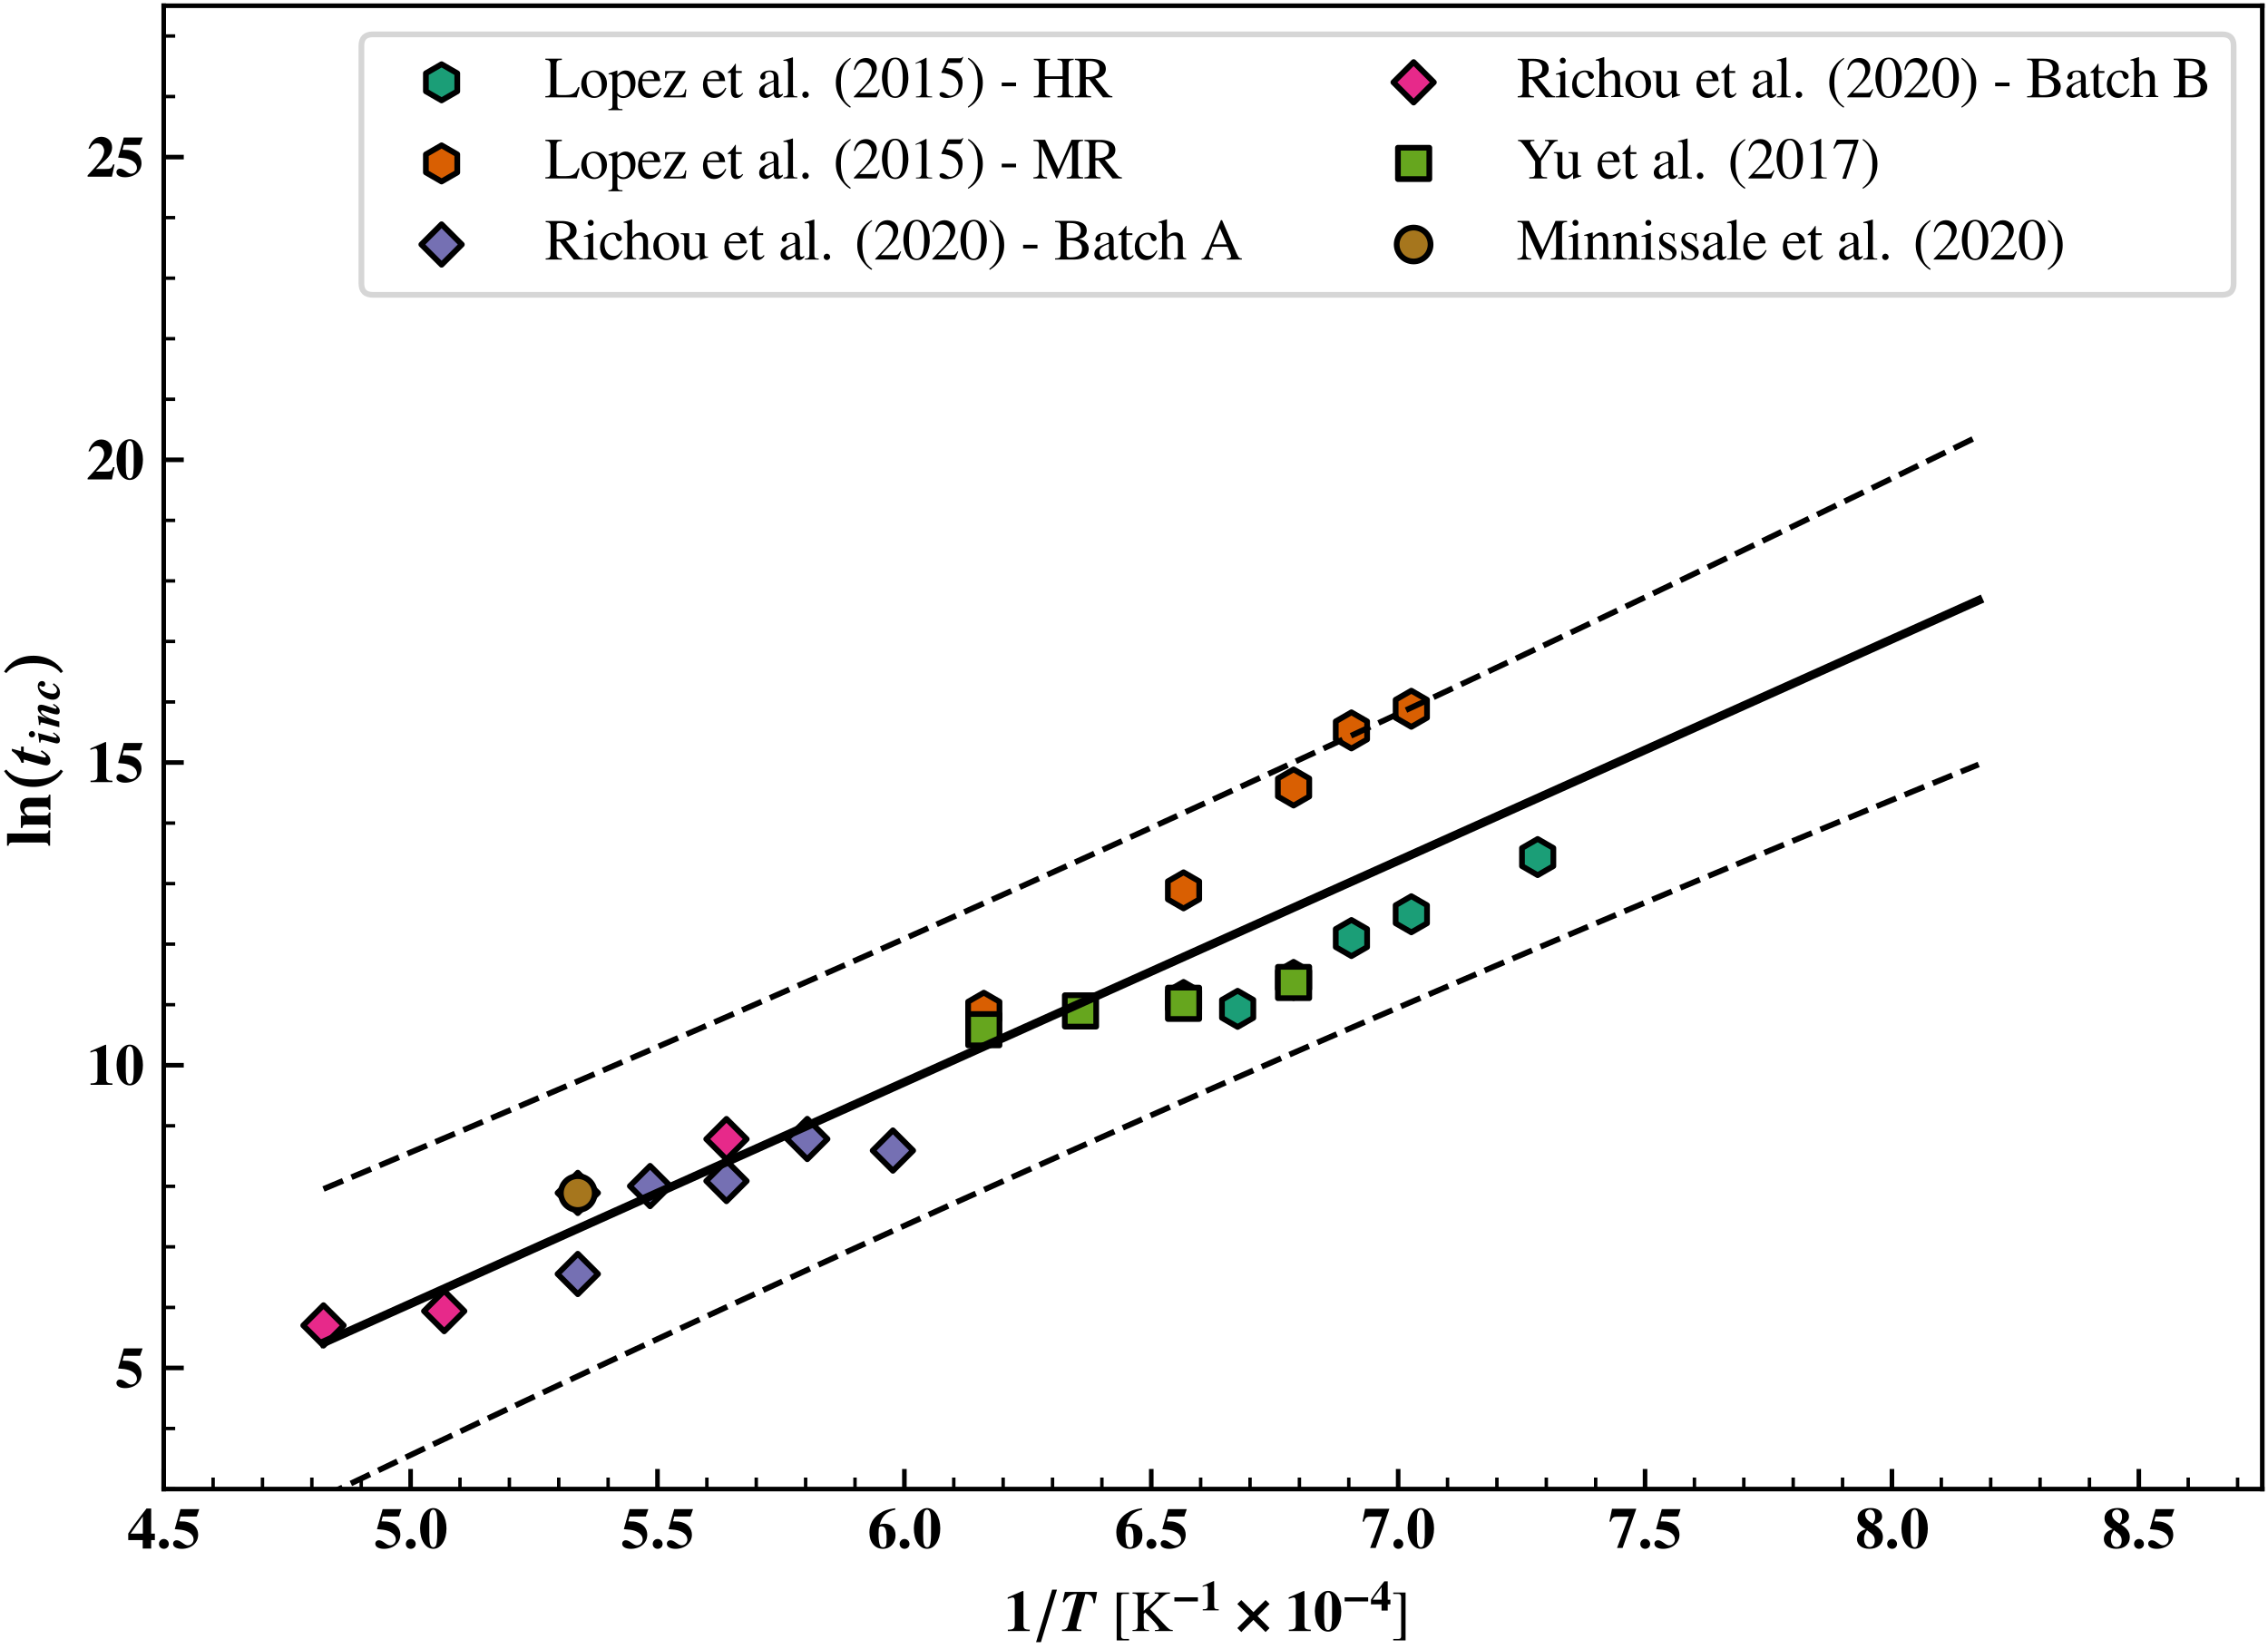 <?xml version="1.0" encoding="utf-8" standalone="no"?>
<!DOCTYPE svg PUBLIC "-//W3C//DTD SVG 1.1//EN"
  "http://www.w3.org/Graphics/SVG/1.1/DTD/svg11.dtd">
<svg xmlns:xlink="http://www.w3.org/1999/xlink" width="396pt" height="288pt" viewBox="0 0 396 288" xmlns="http://www.w3.org/2000/svg" version="1.1">
 <defs>
  <style type="text/css">*{stroke-linejoin: round; stroke-linecap: butt}</style>
 </defs>
 <g id="figure_1">
  <g id="patch_1">
   <path d="M 0 288 
L 396 288 
L 396 0 
L 0 0 
z
" style="fill: #ffffff"/>
  </g>
  <g id="axes_1">
   <g id="patch_2">
    <path d="M 28.586 260.038 
L 395 260.038 
L 395 1 
L 28.586 1 
z
" style="fill: #ffffff"/>
   </g>
   <g id="PathCollection_1">
    <defs>
     <path id="m3e43521e9f" d="M 0 -3.162 
L -2.739 -1.581 
L -2.739 1.581 
L -0 3.162 
L 2.739 1.581 
L 2.739 -1.581 
z
" style="stroke: #000000"/>
    </defs>
    <g clip-path="url(#p2d621ff2c5)">
     <use xlink:href="#m3e43521e9f" x="268.482" y="149.672" style="fill: #1b9e77; stroke: #000000"/>
     <use xlink:href="#m3e43521e9f" x="246.423" y="159.659" style="fill: #1b9e77; stroke: #000000"/>
     <use xlink:href="#m3e43521e9f" x="235.965" y="163.812" style="fill: #1b9e77; stroke: #000000"/>
     <use xlink:href="#m3e43521e9f" x="225.861" y="171.123" style="fill: #1b9e77; stroke: #000000"/>
     <use xlink:href="#m3e43521e9f" x="216.095" y="176.179" style="fill: #1b9e77; stroke: #000000"/>
     <use xlink:href="#m3e43521e9f" x="206.65" y="174.628" style="fill: #1b9e77; stroke: #000000"/>
    </g>
   </g>
   <g id="PathCollection_2">
    <defs>
     <path id="m3bcbdbb84d" d="M 0 -3.162 
L -2.739 -1.581 
L -2.739 1.581 
L -0 3.162 
L 2.739 1.581 
L 2.739 -1.581 
z
" style="stroke: #000000"/>
    </defs>
    <g clip-path="url(#p2d621ff2c5)">
     <use xlink:href="#m3bcbdbb84d" x="246.423" y="123.774" style="fill: #d95f02; stroke: #000000"/>
     <use xlink:href="#m3bcbdbb84d" x="235.965" y="127.552" style="fill: #d95f02; stroke: #000000"/>
     <use xlink:href="#m3bcbdbb84d" x="225.861" y="137.521" style="fill: #d95f02; stroke: #000000"/>
     <use xlink:href="#m3bcbdbb84d" x="206.65" y="155.485" style="fill: #d95f02; stroke: #000000"/>
     <use xlink:href="#m3bcbdbb84d" x="171.777" y="176.51" style="fill: #d95f02; stroke: #000000"/>
    </g>
   </g>
   <g id="PathCollection_3">
    <defs>
     <path id="md35026aea4" d="M 0 3.536 
L 3.536 0 
L 0 -3.536 
L -3.536 0 
z
" style="stroke: #000000"/>
    </defs>
    <g clip-path="url(#p2d621ff2c5)">
     <use xlink:href="#md35026aea4" x="155.904" y="200.924" style="fill: #7570b3; stroke: #000000"/>
     <use xlink:href="#md35026aea4" x="140.952" y="198.908" style="fill: #7570b3; stroke: #000000"/>
     <use xlink:href="#md35026aea4" x="126.844" y="206.246" style="fill: #7570b3; stroke: #000000"/>
     <use xlink:href="#md35026aea4" x="113.509" y="207.127" style="fill: #7570b3; stroke: #000000"/>
     <use xlink:href="#md35026aea4" x="100.886" y="222.481" style="fill: #7570b3; stroke: #000000"/>
    </g>
   </g>
   <g id="PathCollection_4">
    <defs>
     <path id="m2e57993e35" d="M 0 3.536 
L 3.536 0 
L 0 -3.536 
L -3.536 0 
z
" style="stroke: #000000"/>
    </defs>
    <g clip-path="url(#p2d621ff2c5)">
     <use xlink:href="#m2e57993e35" x="126.844" y="198.923" style="fill: #e7298a; stroke: #000000"/>
     <use xlink:href="#m2e57993e35" x="100.886" y="208.324" style="fill: #e7298a; stroke: #000000"/>
     <use xlink:href="#m2e57993e35" x="77.56" y="228.963" style="fill: #e7298a; stroke: #000000"/>
     <use xlink:href="#m2e57993e35" x="56.483" y="231.464" style="fill: #e7298a; stroke: #000000"/>
    </g>
   </g>
   <g id="PathCollection_5">
    <defs>
     <path id="m31e9fee528" d="M -2.739 2.739 
L 2.739 2.739 
L 2.739 -2.739 
L -2.739 -2.739 
z
" style="stroke: #000000"/>
    </defs>
    <g clip-path="url(#p2d621ff2c5)">
     <use xlink:href="#m31e9fee528" x="225.861" y="171.576" style="fill: #66a61e; stroke: #000000"/>
     <use xlink:href="#m31e9fee528" x="206.65" y="175.211" style="fill: #66a61e; stroke: #000000"/>
     <use xlink:href="#m31e9fee528" x="188.659" y="176.541" style="fill: #66a61e; stroke: #000000"/>
     <use xlink:href="#m31e9fee528" x="171.777" y="179.819" style="fill: #66a61e; stroke: #000000"/>
    </g>
   </g>
   <g id="PathCollection_6">
    <defs>
     <path id="m673ebbf118" d="M 0 2.958 
C 0.784 2.958 1.537 2.646 2.092 2.092 
C 2.646 1.537 2.958 0.784 2.958 0 
C 2.958 -0.784 2.646 -1.537 2.092 -2.092 
C 1.537 -2.646 0.784 -2.958 0 -2.958 
C -0.784 -2.958 -1.537 -2.646 -2.092 -2.092 
C -2.646 -1.537 -2.958 -0.784 -2.958 0 
C -2.958 0.784 -2.646 1.537 -2.092 2.092 
C -1.537 2.646 -0.784 2.958 0 2.958 
z
" style="stroke: #000000"/>
    </defs>
    <g clip-path="url(#p2d621ff2c5)">
     <use xlink:href="#m673ebbf118" x="100.886" y="208.351" style="fill: #a6761d; stroke: #000000"/>
    </g>
   </g>
   <g id="matplotlib.axis_1">
    <g id="xtick_1">
     <g id="line2d_1">
      <defs>
       <path id="m6414c1c08b" d="M 0 0 
L 0 -3.5 
" style="stroke: #000000; stroke-width: 0.8"/>
      </defs>
      <g>
       <use xlink:href="#m6414c1c08b" x="28.586" y="260.038" style="stroke: #000000; stroke-width: 0.8"/>
      </g>
     </g>
     <g id="text_1">
      <!-- $\mathdefault{4.5}$ -->
      <g transform="translate(22.195 270.377) scale(0.1 -0.1)">
       <defs>
        <path id="TeXGyreTermesX-Bold-34" d="M 3040 896 
L 3040 1602 
L 2637 1602 
L 2637 4352 
L 2125 4352 
L 1747 3863 
C 928 2803 506 2219 122 1615 
L 122 896 
L 1709 896 
L 1709 -32 
L 2637 -32 
L 2637 896 
L 3040 896 
z
M 1722 1602 
L 384 1602 
L 1722 3488 
L 1722 1602 
z
" transform="scale(0.016)"/>
        <path id="NewTXBMI-93" d="M 1344 473 
C 1344 768 1101 1017 800 1017 
C 493 1017 262 761 262 473 
C 262 173 493 -64 800 -64 
C 1101 -64 1344 166 1344 473 
z
" transform="scale(0.016)"/>
        <path id="TeXGyreTermesX-Bold-35" d="M 3008 4288 
L 947 4288 
L 326 2093 
C 934 2049 1197 2010 1478 1921 
C 2048 1743 2387 1381 2387 960 
C 2387 604 2106 324 1747 324 
C 1600 324 1427 400 1171 591 
C 896 795 704 877 538 877 
C 307 877 141 718 141 496 
C 141 159 512 -64 1082 -64 
C 2138 -64 2886 575 2886 1476 
C 2886 2140 2477 2652 1779 2850 
C 1536 2920 1338 2946 813 2946 
L 954 3481 
L 2733 3481 
L 3008 4288 
z
" transform="scale(0.016)"/>
       </defs>
       <use xlink:href="#TeXGyreTermesX-Bold-34" transform="scale(0.996)"/>
       <use xlink:href="#NewTXBMI-93" transform="translate(51.407 0) scale(0.996)"/>
       <use xlink:href="#TeXGyreTermesX-Bold-35" transform="translate(78.007 0) scale(0.996)"/>
      </g>
     </g>
    </g>
    <g id="xtick_2">
     <g id="line2d_2">
      <g>
       <use xlink:href="#m6414c1c08b" x="71.694" y="260.038" style="stroke: #000000; stroke-width: 0.8"/>
      </g>
     </g>
     <g id="text_2">
      <!-- $\mathdefault{5.0}$ -->
      <g transform="translate(65.303 270.377) scale(0.1 -0.1)">
       <defs>
        <path id="TeXGyreTermesX-Bold-30" d="M 3046 2166 
C 3046 3440 2426 4403 1600 4403 
C 1184 4403 762 4123 499 3664 
C 294 3313 154 2714 154 2185 
C 154 873 755 -64 1606 -64 
C 2432 -64 3046 886 3046 2166 
z
M 2035 1434 
C 2035 1058 1984 561 1926 389 
C 1856 203 1754 114 1606 114 
C 1286 114 1165 491 1165 1434 
L 1165 2892 
C 1165 3855 1286 4224 1594 4224 
C 1907 4224 2035 3829 2035 2892 
L 2035 1434 
z
" transform="scale(0.016)"/>
       </defs>
       <use xlink:href="#TeXGyreTermesX-Bold-35" transform="scale(0.996)"/>
       <use xlink:href="#NewTXBMI-93" transform="translate(51.407 0) scale(0.996)"/>
       <use xlink:href="#TeXGyreTermesX-Bold-30" transform="translate(78.007 0) scale(0.996)"/>
      </g>
     </g>
    </g>
    <g id="xtick_3">
     <g id="line2d_3">
      <g>
       <use xlink:href="#m6414c1c08b" x="114.801" y="260.038" style="stroke: #000000; stroke-width: 0.8"/>
      </g>
     </g>
     <g id="text_3">
      <!-- $\mathdefault{5.5}$ -->
      <g transform="translate(108.41 270.377) scale(0.1 -0.1)">
       <use xlink:href="#TeXGyreTermesX-Bold-35" transform="scale(0.996)"/>
       <use xlink:href="#NewTXBMI-93" transform="translate(51.407 0) scale(0.996)"/>
       <use xlink:href="#TeXGyreTermesX-Bold-35" transform="translate(78.007 0) scale(0.996)"/>
      </g>
     </g>
    </g>
    <g id="xtick_4">
     <g id="line2d_4">
      <g>
       <use xlink:href="#m6414c1c08b" x="157.909" y="260.038" style="stroke: #000000; stroke-width: 0.8"/>
      </g>
     </g>
     <g id="text_4">
      <!-- $\mathdefault{6.0}$ -->
      <g transform="translate(151.518 270.377) scale(0.1 -0.1)">
       <defs>
        <path id="TeXGyreTermesX-Bold-36" d="M 3040 1427 
C 3040 2193 2573 2688 1843 2688 
C 1638 2688 1498 2663 1306 2580 
C 1542 3515 2074 4030 3008 4221 
L 3008 4387 
C 2157 4266 1760 4126 1274 3796 
C 557 3307 179 2596 179 1752 
C 179 654 768 -64 1664 -64 
C 2458 -64 3040 564 3040 1427 
z
M 2067 1046 
C 2067 298 1990 108 1677 108 
C 1530 108 1414 172 1350 291 
C 1242 501 1178 964 1178 1553 
C 1178 1946 1216 2307 1261 2339 
C 1312 2377 1402 2402 1491 2402 
C 1920 2402 2067 2054 2067 1046 
z
" transform="scale(0.016)"/>
       </defs>
       <use xlink:href="#TeXGyreTermesX-Bold-36" transform="scale(0.996)"/>
       <use xlink:href="#NewTXBMI-93" transform="translate(51.407 0) scale(0.996)"/>
       <use xlink:href="#TeXGyreTermesX-Bold-30" transform="translate(78.007 0) scale(0.996)"/>
      </g>
     </g>
    </g>
    <g id="xtick_5">
     <g id="line2d_5">
      <g>
       <use xlink:href="#m6414c1c08b" x="201.016" y="260.038" style="stroke: #000000; stroke-width: 0.8"/>
      </g>
     </g>
     <g id="text_5">
      <!-- $\mathdefault{6.5}$ -->
      <g transform="translate(194.625 270.377) scale(0.1 -0.1)">
       <use xlink:href="#TeXGyreTermesX-Bold-36" transform="scale(0.996)"/>
       <use xlink:href="#NewTXBMI-93" transform="translate(51.407 0) scale(0.996)"/>
       <use xlink:href="#TeXGyreTermesX-Bold-35" transform="translate(78.007 0) scale(0.996)"/>
      </g>
     </g>
    </g>
    <g id="xtick_6">
     <g id="line2d_6">
      <g>
       <use xlink:href="#m6414c1c08b" x="244.124" y="260.038" style="stroke: #000000; stroke-width: 0.8"/>
      </g>
     </g>
     <g id="text_6">
      <!-- $\mathdefault{7.0}$ -->
      <g transform="translate(237.733 270.377) scale(0.1 -0.1)">
       <defs>
        <path id="TeXGyreTermesX-Bold-37" d="M 3053 4327 
L 390 4327 
L 109 2916 
L 269 2916 
C 390 3322 544 3456 896 3456 
L 2221 3456 
L 941 32 
L 1549 32 
L 3053 4327 
z
" transform="scale(0.016)"/>
       </defs>
       <use xlink:href="#TeXGyreTermesX-Bold-37" transform="scale(0.996)"/>
       <use xlink:href="#NewTXBMI-93" transform="translate(51.407 0) scale(0.996)"/>
       <use xlink:href="#TeXGyreTermesX-Bold-30" transform="translate(78.007 0) scale(0.996)"/>
      </g>
     </g>
    </g>
    <g id="xtick_7">
     <g id="line2d_7">
      <g>
       <use xlink:href="#m6414c1c08b" x="287.231" y="260.038" style="stroke: #000000; stroke-width: 0.8"/>
      </g>
     </g>
     <g id="text_7">
      <!-- $\mathdefault{7.5}$ -->
      <g transform="translate(280.84 270.377) scale(0.1 -0.1)">
       <use xlink:href="#TeXGyreTermesX-Bold-37" transform="scale(0.996)"/>
       <use xlink:href="#NewTXBMI-93" transform="translate(51.407 0) scale(0.996)"/>
       <use xlink:href="#TeXGyreTermesX-Bold-35" transform="translate(78.007 0) scale(0.996)"/>
      </g>
     </g>
    </g>
    <g id="xtick_8">
     <g id="line2d_8">
      <g>
       <use xlink:href="#m6414c1c08b" x="330.339" y="260.038" style="stroke: #000000; stroke-width: 0.8"/>
      </g>
     </g>
     <g id="text_8">
      <!-- $\mathdefault{8.0}$ -->
      <g transform="translate(323.948 270.377) scale(0.1 -0.1)">
       <defs>
        <path id="TeXGyreTermesX-Bold-38" d="M 3021 1212 
C 3021 1768 2746 2164 2061 2597 
C 2675 2815 2931 3075 2931 3483 
C 2931 4051 2445 4409 1683 4409 
C 819 4409 250 3961 250 3292 
C 250 2814 506 2462 1139 2086 
C 774 1965 627 1881 461 1722 
C 275 1543 179 1301 179 1020 
C 179 370 723 -64 1536 -64 
C 2426 -64 3021 447 3021 1212 
z
M 2170 3439 
C 2170 3139 2118 2993 1907 2712 
C 1370 2986 1075 3337 1075 3694 
C 1075 3994 1306 4224 1606 4224 
C 1965 4224 2170 3937 2170 3439 
z
M 2131 829 
C 2131 402 1920 140 1574 140 
C 1184 140 954 478 954 1046 
C 954 1397 1024 1595 1280 1971 
C 1978 1505 2131 1301 2131 829 
z
" transform="scale(0.016)"/>
       </defs>
       <use xlink:href="#TeXGyreTermesX-Bold-38" transform="scale(0.996)"/>
       <use xlink:href="#NewTXBMI-93" transform="translate(51.407 0) scale(0.996)"/>
       <use xlink:href="#TeXGyreTermesX-Bold-30" transform="translate(78.007 0) scale(0.996)"/>
      </g>
     </g>
    </g>
    <g id="xtick_9">
     <g id="line2d_9">
      <g>
       <use xlink:href="#m6414c1c08b" x="373.446" y="260.038" style="stroke: #000000; stroke-width: 0.8"/>
      </g>
     </g>
     <g id="text_9">
      <!-- $\mathdefault{8.5}$ -->
      <g transform="translate(367.055 270.377) scale(0.1 -0.1)">
       <use xlink:href="#TeXGyreTermesX-Bold-38" transform="scale(0.996)"/>
       <use xlink:href="#NewTXBMI-93" transform="translate(51.407 0) scale(0.996)"/>
       <use xlink:href="#TeXGyreTermesX-Bold-35" transform="translate(78.007 0) scale(0.996)"/>
      </g>
     </g>
    </g>
    <g id="xtick_10">
     <g id="line2d_10">
      <defs>
       <path id="me945a36a13" d="M 0 0 
L 0 -2 
" style="stroke: #000000; stroke-width: 0.6"/>
      </defs>
      <g>
       <use xlink:href="#me945a36a13" x="37.208" y="260.038" style="stroke: #000000; stroke-width: 0.6"/>
      </g>
     </g>
    </g>
    <g id="xtick_11">
     <g id="line2d_11">
      <g>
       <use xlink:href="#me945a36a13" x="45.829" y="260.038" style="stroke: #000000; stroke-width: 0.6"/>
      </g>
     </g>
    </g>
    <g id="xtick_12">
     <g id="line2d_12">
      <g>
       <use xlink:href="#me945a36a13" x="54.451" y="260.038" style="stroke: #000000; stroke-width: 0.6"/>
      </g>
     </g>
    </g>
    <g id="xtick_13">
     <g id="line2d_13">
      <g>
       <use xlink:href="#me945a36a13" x="63.072" y="260.038" style="stroke: #000000; stroke-width: 0.6"/>
      </g>
     </g>
    </g>
    <g id="xtick_14">
     <g id="line2d_14">
      <g>
       <use xlink:href="#me945a36a13" x="80.315" y="260.038" style="stroke: #000000; stroke-width: 0.6"/>
      </g>
     </g>
    </g>
    <g id="xtick_15">
     <g id="line2d_15">
      <g>
       <use xlink:href="#me945a36a13" x="88.937" y="260.038" style="stroke: #000000; stroke-width: 0.6"/>
      </g>
     </g>
    </g>
    <g id="xtick_16">
     <g id="line2d_16">
      <g>
       <use xlink:href="#me945a36a13" x="97.558" y="260.038" style="stroke: #000000; stroke-width: 0.6"/>
      </g>
     </g>
    </g>
    <g id="xtick_17">
     <g id="line2d_17">
      <g>
       <use xlink:href="#me945a36a13" x="106.18" y="260.038" style="stroke: #000000; stroke-width: 0.6"/>
      </g>
     </g>
    </g>
    <g id="xtick_18">
     <g id="line2d_18">
      <g>
       <use xlink:href="#me945a36a13" x="123.423" y="260.038" style="stroke: #000000; stroke-width: 0.6"/>
      </g>
     </g>
    </g>
    <g id="xtick_19">
     <g id="line2d_19">
      <g>
       <use xlink:href="#me945a36a13" x="132.044" y="260.038" style="stroke: #000000; stroke-width: 0.6"/>
      </g>
     </g>
    </g>
    <g id="xtick_20">
     <g id="line2d_20">
      <g>
       <use xlink:href="#me945a36a13" x="140.666" y="260.038" style="stroke: #000000; stroke-width: 0.6"/>
      </g>
     </g>
    </g>
    <g id="xtick_21">
     <g id="line2d_21">
      <g>
       <use xlink:href="#me945a36a13" x="149.287" y="260.038" style="stroke: #000000; stroke-width: 0.6"/>
      </g>
     </g>
    </g>
    <g id="xtick_22">
     <g id="line2d_22">
      <g>
       <use xlink:href="#me945a36a13" x="166.53" y="260.038" style="stroke: #000000; stroke-width: 0.6"/>
      </g>
     </g>
    </g>
    <g id="xtick_23">
     <g id="line2d_23">
      <g>
       <use xlink:href="#me945a36a13" x="175.152" y="260.038" style="stroke: #000000; stroke-width: 0.6"/>
      </g>
     </g>
    </g>
    <g id="xtick_24">
     <g id="line2d_24">
      <g>
       <use xlink:href="#me945a36a13" x="183.773" y="260.038" style="stroke: #000000; stroke-width: 0.6"/>
      </g>
     </g>
    </g>
    <g id="xtick_25">
     <g id="line2d_25">
      <g>
       <use xlink:href="#me945a36a13" x="192.395" y="260.038" style="stroke: #000000; stroke-width: 0.6"/>
      </g>
     </g>
    </g>
    <g id="xtick_26">
     <g id="line2d_26">
      <g>
       <use xlink:href="#me945a36a13" x="209.638" y="260.038" style="stroke: #000000; stroke-width: 0.6"/>
      </g>
     </g>
    </g>
    <g id="xtick_27">
     <g id="line2d_27">
      <g>
       <use xlink:href="#me945a36a13" x="218.259" y="260.038" style="stroke: #000000; stroke-width: 0.6"/>
      </g>
     </g>
    </g>
    <g id="xtick_28">
     <g id="line2d_28">
      <g>
       <use xlink:href="#me945a36a13" x="226.881" y="260.038" style="stroke: #000000; stroke-width: 0.6"/>
      </g>
     </g>
    </g>
    <g id="xtick_29">
     <g id="line2d_29">
      <g>
       <use xlink:href="#me945a36a13" x="235.502" y="260.038" style="stroke: #000000; stroke-width: 0.6"/>
      </g>
     </g>
    </g>
    <g id="xtick_30">
     <g id="line2d_30">
      <g>
       <use xlink:href="#me945a36a13" x="252.745" y="260.038" style="stroke: #000000; stroke-width: 0.6"/>
      </g>
     </g>
    </g>
    <g id="xtick_31">
     <g id="line2d_31">
      <g>
       <use xlink:href="#me945a36a13" x="261.367" y="260.038" style="stroke: #000000; stroke-width: 0.6"/>
      </g>
     </g>
    </g>
    <g id="xtick_32">
     <g id="line2d_32">
      <g>
       <use xlink:href="#me945a36a13" x="269.988" y="260.038" style="stroke: #000000; stroke-width: 0.6"/>
      </g>
     </g>
    </g>
    <g id="xtick_33">
     <g id="line2d_33">
      <g>
       <use xlink:href="#me945a36a13" x="278.61" y="260.038" style="stroke: #000000; stroke-width: 0.6"/>
      </g>
     </g>
    </g>
    <g id="xtick_34">
     <g id="line2d_34">
      <g>
       <use xlink:href="#me945a36a13" x="295.853" y="260.038" style="stroke: #000000; stroke-width: 0.6"/>
      </g>
     </g>
    </g>
    <g id="xtick_35">
     <g id="line2d_35">
      <g>
       <use xlink:href="#me945a36a13" x="304.474" y="260.038" style="stroke: #000000; stroke-width: 0.6"/>
      </g>
     </g>
    </g>
    <g id="xtick_36">
     <g id="line2d_36">
      <g>
       <use xlink:href="#me945a36a13" x="313.096" y="260.038" style="stroke: #000000; stroke-width: 0.6"/>
      </g>
     </g>
    </g>
    <g id="xtick_37">
     <g id="line2d_37">
      <g>
       <use xlink:href="#me945a36a13" x="321.717" y="260.038" style="stroke: #000000; stroke-width: 0.6"/>
      </g>
     </g>
    </g>
    <g id="xtick_38">
     <g id="line2d_38">
      <g>
       <use xlink:href="#me945a36a13" x="338.96" y="260.038" style="stroke: #000000; stroke-width: 0.6"/>
      </g>
     </g>
    </g>
    <g id="xtick_39">
     <g id="line2d_39">
      <g>
       <use xlink:href="#me945a36a13" x="347.582" y="260.038" style="stroke: #000000; stroke-width: 0.6"/>
      </g>
     </g>
    </g>
    <g id="xtick_40">
     <g id="line2d_40">
      <g>
       <use xlink:href="#me945a36a13" x="356.203" y="260.038" style="stroke: #000000; stroke-width: 0.6"/>
      </g>
     </g>
    </g>
    <g id="xtick_41">
     <g id="line2d_41">
      <g>
       <use xlink:href="#me945a36a13" x="364.825" y="260.038" style="stroke: #000000; stroke-width: 0.6"/>
      </g>
     </g>
    </g>
    <g id="xtick_42">
     <g id="line2d_42">
      <g>
       <use xlink:href="#me945a36a13" x="382.068" y="260.038" style="stroke: #000000; stroke-width: 0.6"/>
      </g>
     </g>
    </g>
    <g id="xtick_43">
     <g id="line2d_43">
      <g>
       <use xlink:href="#me945a36a13" x="390.689" y="260.038" style="stroke: #000000; stroke-width: 0.6"/>
      </g>
     </g>
    </g>
    <g id="text_10">
     <!-- $1/T$ [K$^{-1} \times 10^{-4}$] -->
     <g transform="translate(175.289 284.838) scale(0.1 -0.1)">
      <defs>
       <path id="TeXGyreTermesX-Bold-31" d="M 2829 0 
L 2829 159 
C 2246 159 2138 255 2138 746 
L 2138 4384 
L 2029 4384 
L 416 3686 
L 416 3521 
C 474 3540 525 3559 544 3572 
C 717 3635 877 3680 960 3680 
C 1120 3680 1190 3540 1190 3241 
L 1190 790 
C 1190 267 1062 159 429 159 
L 429 0 
L 2829 0 
z
" transform="scale(0.016)"/>
       <path id="txbsys-9d" d="M 397 -1216 
L 928 -1216 
L 2688 4544 
L 2157 4544 
L 397 -1216 
z
" transform="scale(0.016)"/>
       <path id="NewTXBMI-5a" d="M 3930 3057 
L 4160 4288 
L 634 4288 
L 390 3192 
L 550 3147 
C 883 3792 1286 4057 1939 4057 
L 992 621 
C 902 288 736 160 410 160 
L 320 160 
L 320 0 
L 2438 0 
L 2438 160 
C 1984 160 1907 199 1907 404 
C 1907 501 1933 629 1978 803 
L 2874 4057 
C 3475 4057 3725 3781 3757 3070 
L 3930 3057 
z
" transform="scale(0.016)"/>
       <path id="TeXGyreTermesX-Regular-5b" d="M 1914 -1024 
L 1914 -864 
L 1363 -864 
C 1152 -864 1050 -756 1050 -531 
L 1050 3781 
C 1050 3981 1133 4064 1338 4064 
L 1914 4064 
L 1914 4224 
L 563 4224 
L 563 -1024 
L 1914 -1024 
z
" transform="scale(0.016)"/>
       <path id="TeXGyreTermesX-Regular-4b" d="M 4627 0 
L 4627 122 
C 4294 122 4205 186 3622 808 
L 2131 2409 
L 3347 3611 
C 3782 4026 3885 4077 4320 4109 
L 4320 4231 
L 2643 4231 
L 2643 4109 
C 2720 4096 2784 4096 2810 4096 
C 3002 4096 3078 4045 3078 3917 
C 3078 3775 2931 3583 2579 3257 
L 1446 2224 
L 1446 3534 
C 1446 4000 1517 4071 2035 4109 
L 2035 4231 
L 218 4231 
L 218 4109 
C 717 4071 794 3987 794 3529 
L 794 740 
C 794 206 723 122 218 122 
L 218 0 
L 2022 0 
L 2022 122 
C 1523 122 1446 199 1446 675 
L 1446 1892 
L 1613 2026 
L 2291 1351 
C 2778 869 3123 411 3123 258 
C 3123 167 3034 122 2854 122 
C 2822 122 2752 122 2675 122 
L 2675 0 
L 4627 0 
z
" transform="scale(0.016)"/>
       <path id="txbsys-0" d="M 3929 1341 
L 3929 1955 
L 396 1955 
L 396 1341 
L 3929 1341 
z
" transform="scale(0.016)"/>
       <path id="txbsys-2" d="M 3930 326 
L 2611 1645 
L 3930 2963 
L 3494 3398 
L 2163 2074 
L 832 3398 
L 397 2963 
L 1715 1645 
L 397 326 
L 832 -109 
L 2163 1222 
L 3494 -109 
L 3930 326 
z
" transform="scale(0.016)"/>
       <path id="TeXGyreTermesX-Regular-5d" d="M 1568 -1024 
L 1568 4224 
L 218 4224 
L 218 4064 
L 768 4064 
C 979 4064 1082 3955 1082 3730 
L 1082 -582 
C 1082 -781 992 -864 794 -864 
L 218 -864 
L 218 -1024 
L 1568 -1024 
z
" transform="scale(0.016)"/>
      </defs>
      <use xlink:href="#TeXGyreTermesX-Bold-31" transform="scale(0.996)"/>
      <use xlink:href="#txbsys-9d" transform="translate(49.813 0) scale(0.996)"/>
      <use xlink:href="#NewTXBMI-5a" transform="translate(96.339 0) scale(0.996)"/>
      <use xlink:href="#TeXGyreTermesX-Regular-5b" transform="translate(187.895 0) scale(0.996)"/>
      <use xlink:href="#TeXGyreTermesX-Regular-4b" transform="translate(221.071 0) scale(0.996)"/>
      <use xlink:href="#txbsys-0" transform="translate(293.001 36.164) scale(0.727)"/>
      <use xlink:href="#TeXGyreTermesX-Bold-31" transform="translate(342.165 36.164) scale(0.727)"/>
      <use xlink:href="#txbsys-2" transform="translate(401.165 0) scale(0.996)"/>
      <use xlink:href="#TeXGyreTermesX-Bold-31" transform="translate(490.652 0) scale(0.996)"/>
      <use xlink:href="#TeXGyreTermesX-Bold-30" transform="translate(540.465 0) scale(0.996)"/>
      <use xlink:href="#txbsys-0" transform="translate(590.278 36.164) scale(0.727)"/>
      <use xlink:href="#TeXGyreTermesX-Bold-34" transform="translate(639.442 36.164) scale(0.727)"/>
      <use xlink:href="#TeXGyreTermesX-Regular-5d" transform="translate(676.303 0) scale(0.996)"/>
     </g>
    </g>
   </g>
   <g id="matplotlib.axis_2">
    <g id="ytick_1">
     <g id="line2d_44">
      <defs>
       <path id="m3e1d3212fe" d="M 0 0 
L 3.5 0 
" style="stroke: #000000; stroke-width: 0.8"/>
      </defs>
      <g>
       <use xlink:href="#m3e1d3212fe" x="28.586" y="238.892" style="stroke: #000000; stroke-width: 0.8"/>
      </g>
     </g>
     <g id="text_11">
      <!-- $\mathdefault{5}$ -->
      <g transform="translate(20.105 242.311) scale(0.1 -0.1)">
       <use xlink:href="#TeXGyreTermesX-Bold-35" transform="scale(0.996)"/>
      </g>
     </g>
    </g>
    <g id="ytick_2">
     <g id="line2d_45">
      <g>
       <use xlink:href="#m3e1d3212fe" x="28.586" y="186.027" style="stroke: #000000; stroke-width: 0.8"/>
      </g>
     </g>
     <g id="text_12">
      <!-- $\mathdefault{10}$ -->
      <g transform="translate(15.124 189.446) scale(0.1 -0.1)">
       <use xlink:href="#TeXGyreTermesX-Bold-31" transform="scale(0.996)"/>
       <use xlink:href="#TeXGyreTermesX-Bold-30" transform="translate(49.813 0) scale(0.996)"/>
      </g>
     </g>
    </g>
    <g id="ytick_3">
     <g id="line2d_46">
      <g>
       <use xlink:href="#m3e1d3212fe" x="28.586" y="133.162" style="stroke: #000000; stroke-width: 0.8"/>
      </g>
     </g>
     <g id="text_13">
      <!-- $\mathdefault{15}$ -->
      <g transform="translate(15.124 136.582) scale(0.1 -0.1)">
       <use xlink:href="#TeXGyreTermesX-Bold-31" transform="scale(0.996)"/>
       <use xlink:href="#TeXGyreTermesX-Bold-35" transform="translate(49.813 0) scale(0.996)"/>
      </g>
     </g>
    </g>
    <g id="ytick_4">
     <g id="line2d_47">
      <g>
       <use xlink:href="#m3e1d3212fe" x="28.586" y="80.297" style="stroke: #000000; stroke-width: 0.8"/>
      </g>
     </g>
     <g id="text_14">
      <!-- $\mathdefault{20}$ -->
      <g transform="translate(15.124 83.717) scale(0.1 -0.1)">
       <defs>
        <path id="TeXGyreTermesX-Bold-32" d="M 3059 1341 
L 2906 1341 
C 2720 884 2643 846 1990 846 
L 1024 846 
L 2061 1824 
C 2566 2301 2790 2726 2790 3210 
C 2790 3889 2298 4373 1606 4373 
C 1286 4373 979 4245 755 4016 
C 506 3768 378 3552 198 3075 
L 378 3075 
C 576 3469 813 3648 1158 3648 
C 1440 3648 1651 3527 1792 3298 
C 1869 3164 1920 2987 1920 2841 
C 1920 2561 1798 2211 1594 1900 
C 1267 1405 1043 1137 109 146 
L 109 0 
L 2771 0 
L 3059 1341 
z
" transform="scale(0.016)"/>
       </defs>
       <use xlink:href="#TeXGyreTermesX-Bold-32" transform="scale(0.996)"/>
       <use xlink:href="#TeXGyreTermesX-Bold-30" transform="translate(49.813 0) scale(0.996)"/>
      </g>
     </g>
    </g>
    <g id="ytick_5">
     <g id="line2d_48">
      <g>
       <use xlink:href="#m3e1d3212fe" x="28.586" y="27.432" style="stroke: #000000; stroke-width: 0.8"/>
      </g>
     </g>
     <g id="text_15">
      <!-- $\mathdefault{25}$ -->
      <g transform="translate(15.124 30.852) scale(0.1 -0.1)">
       <use xlink:href="#TeXGyreTermesX-Bold-32" transform="scale(0.996)"/>
       <use xlink:href="#TeXGyreTermesX-Bold-35" transform="translate(49.813 0) scale(0.996)"/>
      </g>
     </g>
    </g>
    <g id="ytick_6">
     <g id="line2d_49">
      <defs>
       <path id="m2162385004" d="M 0 0 
L 2 0 
" style="stroke: #000000; stroke-width: 0.6"/>
      </defs>
      <g>
       <use xlink:href="#m2162385004" x="28.586" y="260.038" style="stroke: #000000; stroke-width: 0.6"/>
      </g>
     </g>
    </g>
    <g id="ytick_7">
     <g id="line2d_50">
      <g>
       <use xlink:href="#m2162385004" x="28.586" y="249.465" style="stroke: #000000; stroke-width: 0.6"/>
      </g>
     </g>
    </g>
    <g id="ytick_8">
     <g id="line2d_51">
      <g>
       <use xlink:href="#m2162385004" x="28.586" y="228.319" style="stroke: #000000; stroke-width: 0.6"/>
      </g>
     </g>
    </g>
    <g id="ytick_9">
     <g id="line2d_52">
      <g>
       <use xlink:href="#m2162385004" x="28.586" y="217.746" style="stroke: #000000; stroke-width: 0.6"/>
      </g>
     </g>
    </g>
    <g id="ytick_10">
     <g id="line2d_53">
      <g>
       <use xlink:href="#m2162385004" x="28.586" y="207.173" style="stroke: #000000; stroke-width: 0.6"/>
      </g>
     </g>
    </g>
    <g id="ytick_11">
     <g id="line2d_54">
      <g>
       <use xlink:href="#m2162385004" x="28.586" y="196.6" style="stroke: #000000; stroke-width: 0.6"/>
      </g>
     </g>
    </g>
    <g id="ytick_12">
     <g id="line2d_55">
      <g>
       <use xlink:href="#m2162385004" x="28.586" y="175.454" style="stroke: #000000; stroke-width: 0.6"/>
      </g>
     </g>
    </g>
    <g id="ytick_13">
     <g id="line2d_56">
      <g>
       <use xlink:href="#m2162385004" x="28.586" y="164.881" style="stroke: #000000; stroke-width: 0.6"/>
      </g>
     </g>
    </g>
    <g id="ytick_14">
     <g id="line2d_57">
      <g>
       <use xlink:href="#m2162385004" x="28.586" y="154.308" style="stroke: #000000; stroke-width: 0.6"/>
      </g>
     </g>
    </g>
    <g id="ytick_15">
     <g id="line2d_58">
      <g>
       <use xlink:href="#m2162385004" x="28.586" y="143.735" style="stroke: #000000; stroke-width: 0.6"/>
      </g>
     </g>
    </g>
    <g id="ytick_16">
     <g id="line2d_59">
      <g>
       <use xlink:href="#m2162385004" x="28.586" y="122.589" style="stroke: #000000; stroke-width: 0.6"/>
      </g>
     </g>
    </g>
    <g id="ytick_17">
     <g id="line2d_60">
      <g>
       <use xlink:href="#m2162385004" x="28.586" y="112.016" style="stroke: #000000; stroke-width: 0.6"/>
      </g>
     </g>
    </g>
    <g id="ytick_18">
     <g id="line2d_61">
      <g>
       <use xlink:href="#m2162385004" x="28.586" y="101.443" style="stroke: #000000; stroke-width: 0.6"/>
      </g>
     </g>
    </g>
    <g id="ytick_19">
     <g id="line2d_62">
      <g>
       <use xlink:href="#m2162385004" x="28.586" y="90.87" style="stroke: #000000; stroke-width: 0.6"/>
      </g>
     </g>
    </g>
    <g id="ytick_20">
     <g id="line2d_63">
      <g>
       <use xlink:href="#m2162385004" x="28.586" y="69.724" style="stroke: #000000; stroke-width: 0.6"/>
      </g>
     </g>
    </g>
    <g id="ytick_21">
     <g id="line2d_64">
      <g>
       <use xlink:href="#m2162385004" x="28.586" y="59.151" style="stroke: #000000; stroke-width: 0.6"/>
      </g>
     </g>
    </g>
    <g id="ytick_22">
     <g id="line2d_65">
      <g>
       <use xlink:href="#m2162385004" x="28.586" y="48.578" style="stroke: #000000; stroke-width: 0.6"/>
      </g>
     </g>
    </g>
    <g id="ytick_23">
     <g id="line2d_66">
      <g>
       <use xlink:href="#m2162385004" x="28.586" y="38.005" style="stroke: #000000; stroke-width: 0.6"/>
      </g>
     </g>
    </g>
    <g id="ytick_24">
     <g id="line2d_67">
      <g>
       <use xlink:href="#m2162385004" x="28.586" y="16.859" style="stroke: #000000; stroke-width: 0.6"/>
      </g>
     </g>
    </g>
    <g id="ytick_25">
     <g id="line2d_68">
      <g>
       <use xlink:href="#m2162385004" x="28.586" y="6.286" style="stroke: #000000; stroke-width: 0.6"/>
      </g>
     </g>
    </g>
    <g id="text_16">
     <!-- $\ln(t_{inc})$ -->
     <g transform="translate(8.746 147.873) rotate(-90) scale(0.11 -0.11)">
      <defs>
       <path id="TeXGyreTermesX-Bold-6c" d="M 1632 0 
L 1632 153 
C 1421 153 1318 274 1318 528 
L 1318 4288 
L 102 4288 
L 102 4136 
C 326 4117 429 4002 429 3768 
L 429 533 
C 429 299 320 172 102 153 
L 102 0 
L 1632 0 
z
" transform="scale(0.016)"/>
       <path id="TeXGyreTermesX-Bold-6e" d="M 3450 -32 
L 3450 121 
C 3200 140 3136 216 3136 484 
L 3136 2086 
C 3136 2635 2797 2986 2272 2986 
C 1888 2986 1594 2808 1357 2432 
L 1357 2910 
L 134 2910 
L 134 2757 
C 416 2713 474 2649 474 2381 
L 474 503 
C 474 235 422 178 134 121 
L 134 -32 
L 1677 -32 
L 1677 121 
C 1440 152 1363 249 1363 485 
L 1363 2190 
C 1363 2216 1408 2279 1472 2336 
C 1613 2484 1766 2560 1914 2560 
C 2138 2560 2246 2387 2246 2030 
L 2246 484 
C 2246 249 2163 146 1946 121 
L 1946 -32 
L 3450 -32 
z
" transform="scale(0.016)"/>
       <path id="txbsys-b9" d="M 2016 4589 
C 1088 3987 435 3078 435 1645 
C 435 326 1114 -749 1997 -1293 
L 2163 -1062 
C 1318 -397 1178 634 1178 1664 
C 1178 2701 1338 3693 2163 4358 
L 2016 4589 
z
" transform="scale(0.016)"/>
       <path id="NewTXBMI-74" d="M 1440 837 
L 1299 926 
C 1082 588 915 415 813 415 
C 762 415 710 460 710 511 
C 710 632 826 1073 1056 1864 
L 1267 2624 
L 1798 2624 
L 1798 2893 
L 1338 2893 
L 1587 3808 
L 1363 3808 
C 1018 3303 698 3037 192 2848 
L 192 2624 
L 518 2624 
L 83 1105 
C -13 773 -70 499 -70 383 
C -70 135 109 -32 378 -32 
C 762 -32 1018 180 1440 837 
z
" transform="scale(0.016)"/>
       <path id="NewTXBMI-69" d="M 1523 803 
L 1382 892 
L 1293 765 
C 1126 516 979 382 883 382 
C 832 382 787 427 787 478 
C 787 535 819 701 845 809 
L 1427 2939 
C 1082 2862 634 2799 134 2761 
L 134 2589 
L 218 2589 
C 410 2589 512 2525 512 2404 
C 512 2353 493 2258 467 2149 
L 96 778 
C 45 594 13 427 13 339 
C 13 95 192 -64 454 -64 
C 838 -64 1075 127 1523 803 
z
M 1702 3757 
C 1702 3994 1504 4192 1261 4192 
C 1037 4192 838 3994 838 3770 
C 838 3520 1024 3328 1261 3328 
C 1504 3328 1702 3520 1702 3757 
z
" transform="scale(0.016)"/>
       <path id="NewTXBMI-6e" d="M 3155 807 
L 3014 890 
C 2758 493 2675 404 2566 404 
C 2515 404 2477 448 2477 512 
C 2477 576 2515 710 2637 1067 
L 2867 1763 
C 2970 2063 3034 2344 3034 2497 
C 3034 2809 2867 2976 2566 2976 
C 2330 2976 2099 2881 1926 2714 
C 1690 2492 1536 2371 1139 1709 
L 1549 2970 
C 1139 2881 627 2810 269 2810 
L 269 2624 
C 538 2624 614 2592 614 2471 
C 614 2394 525 2055 320 1332 
L -38 26 
L 736 26 
C 1037 1133 1267 1690 1664 2208 
C 1792 2381 1990 2522 2106 2522 
C 2189 2522 2266 2458 2266 2388 
C 2266 2368 2253 2317 2234 2253 
L 1882 1191 
C 1779 884 1702 519 1702 352 
C 1702 109 1862 -32 2138 -32 
C 2522 -32 2784 186 3155 807 
z
" transform="scale(0.016)"/>
       <path id="NewTXBMI-63" d="M 2214 803 
L 2035 918 
C 1728 492 1530 345 1254 345 
C 973 345 787 575 787 912 
C 787 1313 954 1886 1184 2299 
C 1357 2599 1536 2752 1734 2752 
C 1811 2752 1875 2707 1875 2644 
C 1875 2618 1862 2580 1824 2523 
C 1766 2421 1741 2350 1741 2275 
C 1741 2083 1894 1943 2112 1943 
C 2349 1943 2509 2121 2509 2389 
C 2509 2727 2221 2963 1792 2963 
C 890 2963 -32 1917 -32 898 
C -32 331 365 -64 947 -64 
C 1229 -64 1504 38 1722 223 
C 1888 364 1990 484 2214 803 
z
" transform="scale(0.016)"/>
       <path id="txbsys-ba" d="M 582 4589 
L 435 4358 
C 1261 3693 1421 2701 1421 1664 
C 1421 634 1280 -397 435 -1062 
L 602 -1293 
C 1485 -749 2163 326 2163 1645 
C 2163 3078 1510 3987 582 4589 
z
" transform="scale(0.016)"/>
      </defs>
      <use xlink:href="#TeXGyreTermesX-Bold-6c" transform="scale(0.996)"/>
      <use xlink:href="#TeXGyreTermesX-Bold-6e" transform="translate(27.696 0) scale(0.996)"/>
      <use xlink:href="#txbsys-b9" transform="translate(88.07 0) scale(0.996)"/>
      <use xlink:href="#NewTXBMI-74" transform="translate(130.311 0) scale(0.996)"/>
      <use xlink:href="#NewTXBMI-69" transform="translate(163.905 -14.944) scale(0.727)"/>
      <use xlink:href="#NewTXBMI-6e" transform="translate(190.232 -14.944) scale(0.727)"/>
      <use xlink:href="#NewTXBMI-63" transform="translate(233.869 -14.944) scale(0.727)"/>
      <use xlink:href="#txbsys-ba" transform="translate(268.803 0) scale(0.996)"/>
     </g>
    </g>
   </g>
   <g id="line2d_69">
    <path d="M 56.483 234.492 
L 59.403 233.182 
L 62.322 231.873 
L 65.241 230.563 
L 68.16 229.253 
L 71.079 227.944 
L 73.998 226.634 
L 76.918 225.324 
L 79.837 224.014 
L 82.756 222.705 
L 85.675 221.395 
L 88.594 220.085 
L 91.513 218.776 
L 94.432 217.466 
L 97.352 216.156 
L 100.271 214.846 
L 103.19 213.537 
L 106.109 212.227 
L 109.028 210.917 
L 111.947 209.608 
L 114.866 208.298 
L 117.786 206.988 
L 120.705 205.678 
L 123.624 204.369 
L 126.543 203.059 
L 129.462 201.749 
L 132.381 200.439 
L 135.3 199.13 
L 138.22 197.82 
L 141.139 196.51 
L 144.058 195.201 
L 146.977 193.891 
L 149.896 192.581 
L 152.815 191.271 
L 155.735 189.962 
L 158.654 188.652 
L 161.573 187.342 
L 164.492 186.033 
L 167.411 184.723 
L 170.33 183.413 
L 173.249 182.103 
L 176.169 180.794 
L 179.088 179.484 
L 182.007 178.174 
L 184.926 176.865 
L 187.845 175.555 
L 190.764 174.245 
L 193.683 172.935 
L 196.603 171.626 
L 199.522 170.316 
L 202.441 169.006 
L 205.36 167.697 
L 208.279 166.387 
L 211.198 165.077 
L 214.117 163.767 
L 217.037 162.458 
L 219.956 161.148 
L 222.875 159.838 
L 225.794 158.529 
L 228.713 157.219 
L 231.632 155.909 
L 234.552 154.599 
L 237.471 153.29 
L 240.39 151.98 
L 243.309 150.67 
L 246.228 149.361 
L 249.147 148.051 
L 252.066 146.741 
L 254.986 145.431 
L 257.905 144.122 
L 260.824 142.812 
L 263.743 141.502 
L 266.662 140.193 
L 269.581 138.883 
L 272.5 137.573 
L 275.42 136.263 
L 278.339 134.954 
L 281.258 133.644 
L 284.177 132.334 
L 287.096 131.025 
L 290.015 129.715 
L 292.934 128.405 
L 295.854 127.095 
L 298.773 125.786 
L 301.692 124.476 
L 304.611 123.166 
L 307.53 121.857 
L 310.449 120.547 
L 313.369 119.237 
L 316.288 117.927 
L 319.207 116.618 
L 322.126 115.308 
L 325.045 113.998 
L 327.964 112.689 
L 330.883 111.379 
L 333.803 110.069 
L 336.722 108.759 
L 339.641 107.45 
L 342.56 106.14 
L 345.479 104.83 
" clip-path="url(#p2d621ff2c5)" style="fill: none; stroke: #000000; stroke-width: 1.5; stroke-linecap: square"/>
   </g>
   <g id="line2d_70">
    <path d="M 56.483 261.35 
L 59.403 259.953 
L 62.322 258.559 
L 65.241 257.167 
L 68.16 255.777 
L 71.079 254.388 
L 73.998 253.002 
L 76.918 251.617 
L 79.837 250.235 
L 82.756 248.854 
L 85.675 247.476 
L 88.594 246.099 
L 91.513 244.725 
L 94.432 243.353 
L 97.352 241.982 
L 100.271 240.614 
L 103.19 239.248 
L 106.109 237.884 
L 109.028 236.522 
L 111.947 235.163 
L 114.866 233.805 
L 117.786 232.45 
L 120.705 231.097 
L 123.624 229.746 
L 126.543 228.397 
L 129.462 227.05 
L 132.381 225.706 
L 135.3 224.364 
L 138.22 223.024 
L 141.139 221.687 
L 144.058 220.351 
L 146.977 219.018 
L 149.896 217.688 
L 152.815 216.359 
L 155.735 215.033 
L 158.654 213.709 
L 161.573 212.388 
L 164.492 211.068 
L 167.411 209.751 
L 170.33 208.437 
L 173.249 207.124 
L 176.169 205.814 
L 179.088 204.506 
L 182.007 203.201 
L 184.926 201.898 
L 187.845 200.597 
L 190.764 199.298 
L 193.683 198.002 
L 196.603 196.708 
L 199.522 195.416 
L 202.441 194.127 
L 205.36 192.839 
L 208.279 191.555 
L 211.198 190.272 
L 214.117 188.992 
L 217.037 187.713 
L 219.956 186.438 
L 222.875 185.164 
L 225.794 183.892 
L 228.713 182.623 
L 231.632 181.356 
L 234.552 180.091 
L 237.471 178.829 
L 240.39 177.568 
L 243.309 176.31 
L 246.228 175.054 
L 249.147 173.8 
L 252.066 172.548 
L 254.986 171.298 
L 257.905 170.05 
L 260.824 168.804 
L 263.743 167.561 
L 266.662 166.319 
L 269.581 165.079 
L 272.5 163.842 
L 275.42 162.606 
L 278.339 161.373 
L 281.258 160.141 
L 284.177 158.911 
L 287.096 157.684 
L 290.015 156.458 
L 292.934 155.234 
L 295.854 154.012 
L 298.773 152.791 
L 301.692 151.573 
L 304.611 150.356 
L 307.53 149.141 
L 310.449 147.928 
L 313.369 146.717 
L 316.288 145.507 
L 319.207 144.299 
L 322.126 143.093 
L 325.045 141.889 
L 327.964 140.686 
L 330.883 139.485 
L 333.803 138.285 
L 336.722 137.087 
L 339.641 135.891 
L 342.56 134.696 
L 345.479 133.503 
" clip-path="url(#p2d621ff2c5)" style="fill: none; stroke-dasharray: 3.7,1.6; stroke-dashoffset: 0; stroke: #000000"/>
   </g>
   <g id="line2d_71">
    <path d="M 56.483 207.635 
L 59.403 206.411 
L 62.322 205.186 
L 65.241 203.959 
L 68.16 202.73 
L 71.079 201.499 
L 73.998 200.266 
L 76.918 199.031 
L 79.837 197.794 
L 82.756 196.555 
L 85.675 195.314 
L 88.594 194.071 
L 91.513 192.826 
L 94.432 191.579 
L 97.352 190.33 
L 100.271 189.079 
L 103.19 187.825 
L 106.109 186.57 
L 109.028 185.312 
L 111.947 184.052 
L 114.866 182.79 
L 117.786 181.526 
L 120.705 180.26 
L 123.624 178.992 
L 126.543 177.721 
L 129.462 176.448 
L 132.381 175.173 
L 135.3 173.895 
L 138.22 172.616 
L 141.139 171.334 
L 144.058 170.05 
L 146.977 168.763 
L 149.896 167.475 
L 152.815 166.184 
L 155.735 164.89 
L 158.654 163.595 
L 161.573 162.297 
L 164.492 160.997 
L 167.411 159.695 
L 170.33 158.39 
L 173.249 157.083 
L 176.169 155.773 
L 179.088 154.462 
L 182.007 153.148 
L 184.926 151.832 
L 187.845 150.513 
L 190.764 149.192 
L 193.683 147.869 
L 196.603 146.544 
L 199.522 145.216 
L 202.441 143.886 
L 205.36 142.554 
L 208.279 141.219 
L 211.198 139.882 
L 214.117 138.543 
L 217.037 137.202 
L 219.956 135.859 
L 222.875 134.513 
L 225.794 133.165 
L 228.713 131.815 
L 231.632 130.462 
L 234.552 129.108 
L 237.471 127.751 
L 240.39 126.392 
L 243.309 125.031 
L 246.228 123.667 
L 249.147 122.302 
L 252.066 120.935 
L 254.986 119.565 
L 257.905 118.193 
L 260.824 116.82 
L 263.743 115.444 
L 266.662 114.066 
L 269.581 112.686 
L 272.5 111.304 
L 275.42 109.921 
L 278.339 108.535 
L 281.258 107.147 
L 284.177 105.757 
L 287.096 104.366 
L 290.015 102.972 
L 292.934 101.577 
L 295.854 100.179 
L 298.773 98.78 
L 301.692 97.379 
L 304.611 95.976 
L 307.53 94.572 
L 310.449 93.165 
L 313.369 91.757 
L 316.288 90.348 
L 319.207 88.936 
L 322.126 87.523 
L 325.045 86.108 
L 327.964 84.691 
L 330.883 83.273 
L 333.803 81.853 
L 336.722 80.431 
L 339.641 79.008 
L 342.56 77.584 
L 345.479 76.157 
" clip-path="url(#p2d621ff2c5)" style="fill: none; stroke-dasharray: 3.7,1.6; stroke-dashoffset: 0; stroke: #000000"/>
   </g>
   <g id="patch_3">
    <path d="M 28.586 260.038 
L 28.586 1 
" style="fill: none; stroke: #000000; stroke-width: 0.8; stroke-linejoin: miter; stroke-linecap: square"/>
   </g>
   <g id="patch_4">
    <path d="M 395 260.038 
L 395 1 
" style="fill: none; stroke: #000000; stroke-width: 0.8; stroke-linejoin: miter; stroke-linecap: square"/>
   </g>
   <g id="patch_5">
    <path d="M 28.586 260.038 
L 395 260.038 
" style="fill: none; stroke: #000000; stroke-width: 0.8; stroke-linejoin: miter; stroke-linecap: square"/>
   </g>
   <g id="patch_6">
    <path d="M 28.586 1 
L 395 1 
" style="fill: none; stroke: #000000; stroke-width: 0.8; stroke-linejoin: miter; stroke-linecap: square"/>
   </g>
   <g id="legend_1">
    <g id="patch_7">
     <path d="M 65.101 51.486 
L 388 51.486 
Q 390 51.486 390 49.486 
L 390 8 
Q 390 6 388 6 
L 65.101 6 
Q 63.101 6 63.101 8 
L 63.101 49.486 
Q 63.101 51.486 65.101 51.486 
z
" style="fill: #ffffff; opacity: 0.8; stroke: #cccccc; stroke-linejoin: miter"/>
    </g>
    <g id="PathCollection_7">
     <g>
      <use xlink:href="#m3e43521e9f" x="77.101" y="14.375" style="fill: #1b9e77; stroke: #000000"/>
     </g>
    </g>
    <g id="text_17">
     <!-- Lopez et al. (2015) - HR -->
     <g transform="translate(95.101 17) scale(0.1 -0.1)">
      <defs>
       <path id="TeXGyreTermesX-Regular-4c" d="M 3827 1114 
L 3667 1114 
C 3565 890 3482 742 3392 640 
C 3168 371 2816 250 2266 250 
L 1837 250 
C 1370 250 1286 288 1286 513 
L 1286 3550 
C 1286 4007 1376 4096 1882 4096 
L 1882 4237 
L 77 4237 
L 77 4115 
C 550 4077 634 3993 634 3536 
L 634 681 
C 634 223 544 134 77 134 
L 77 0 
L 3520 0 
L 3827 1114 
z
" transform="scale(0.016)"/>
       <path id="TeXGyreTermesX-Regular-6f" d="M 3008 1498 
C 3008 2336 2419 2944 1600 2944 
C 768 2944 186 2330 186 1446 
C 186 582 781 -64 1587 -64 
C 2394 -64 3008 614 3008 1498 
z
M 2432 1274 
C 2432 550 2144 115 1664 115 
C 1414 115 1178 269 1043 525 
C 864 858 762 1306 762 1760 
C 762 2368 1062 2765 1517 2765 
C 2054 2765 2432 2150 2432 1274 
z
" transform="scale(0.016)"/>
       <path id="TeXGyreTermesX-Regular-70" d="M 3008 1575 
C 3008 2372 2560 2944 1939 2944 
C 1581 2944 1299 2784 1018 2438 
L 1018 2931 
L 979 2944 
C 634 2810 410 2726 58 2618 
L 58 2516 
C 115 2522 160 2522 218 2522 
C 435 2522 480 2458 480 2155 
L 480 -855 
C 480 -1189 410 -1261 32 -1299 
L 32 -1408 
L 1581 -1408 
L 1581 -1293 
C 1101 -1293 1018 -1222 1018 -816 
L 1018 199 
C 1242 -13 1395 -77 1664 -77 
C 2419 -77 3008 643 3008 1575 
z
M 2458 1324 
C 2458 611 2144 128 1683 128 
C 1382 128 1018 359 1018 552 
L 1018 2136 
C 1018 2329 1376 2560 1670 2560 
C 2144 2560 2458 2071 2458 1324 
z
" transform="scale(0.016)"/>
       <path id="TeXGyreTermesX-Regular-65" d="M 2714 1008 
L 2611 1053 
C 2304 564 2029 378 1619 378 
C 1267 378 998 545 813 892 
C 685 1142 634 1367 621 1779 
L 2592 1779 
C 2541 2193 2477 2377 2317 2581 
C 2125 2811 1830 2944 1498 2944 
C 704 2944 160 2304 160 1370 
C 160 486 621 -64 1357 -64 
C 1971 -64 2445 315 2714 1008 
z
M 1939 1984 
L 634 1984 
C 704 2485 922 2714 1312 2714 
C 1702 2714 1856 2535 1939 1984 
z
" transform="scale(0.016)"/>
       <path id="TeXGyreTermesX-Regular-7a" d="M 2675 864 
L 2560 890 
C 2496 570 2458 467 2374 358 
C 2285 250 2067 192 1741 192 
L 858 192 
L 2579 2784 
L 2579 2880 
L 358 2880 
L 339 2125 
L 454 2125 
C 512 2592 608 2688 992 2688 
L 1875 2688 
L 173 96 
L 173 0 
L 2586 0 
L 2675 864 
z
" transform="scale(0.016)"/>
       <path id="TeXGyreTermesX-Regular-74" d="M 1786 422 
L 1702 493 
C 1562 326 1459 269 1318 269 
C 1082 269 986 435 986 845 
L 986 2675 
L 1632 2675 
L 1632 2880 
L 986 2880 
L 986 3622 
C 986 3686 973 3706 941 3706 
C 902 3642 858 3584 813 3526 
C 576 3174 358 2938 192 2836 
C 122 2785 83 2740 83 2697 
C 83 2675 90 2675 109 2675 
L 448 2675 
L 448 749 
C 448 211 640 -64 1011 -64 
C 1331 -64 1574 90 1786 422 
z
" transform="scale(0.016)"/>
       <path id="TeXGyreTermesX-Regular-61" d="M 2829 256 
L 2829 423 
C 2720 333 2643 301 2547 301 
C 2400 301 2355 390 2355 672 
L 2355 1920 
C 2355 2246 2323 2426 2234 2573 
C 2099 2816 1824 2944 1434 2944 
C 1107 2944 800 2854 621 2707 
C 461 2573 358 2387 358 2227 
C 358 2080 480 1952 634 1952 
C 787 1952 922 2080 922 2221 
C 922 2246 915 2278 909 2323 
C 896 2381 890 2432 890 2477 
C 890 2650 1094 2790 1350 2790 
C 1664 2790 1837 2605 1837 2259 
L 1837 1869 
C 851 1472 742 1421 467 1178 
C 326 1050 237 832 237 621 
C 237 218 512 -64 909 -64 
C 1190 -64 1453 70 1843 403 
C 1875 64 1990 -64 2253 -64 
C 2470 -64 2605 13 2829 256 
z
M 1837 783 
C 1837 584 1805 526 1670 443 
C 1517 352 1338 301 1203 301 
C 979 301 800 520 800 796 
L 800 822 
C 800 1201 1062 1433 1837 1715 
L 1837 783 
z
" transform="scale(0.016)"/>
       <path id="TeXGyreTermesX-Regular-6c" d="M 1645 0 
L 1645 109 
C 1235 109 1165 173 1165 528 
L 1165 4371 
L 1139 4384 
C 806 4275 563 4211 122 4103 
L 122 4000 
L 160 4000 
C 230 4000 307 4000 358 4000 
C 563 4000 627 3910 627 3610 
L 627 557 
C 627 211 538 128 134 96 
L 134 0 
L 1645 0 
z
" transform="scale(0.016)"/>
       <path id="TeXGyreTermesX-Regular-2e" d="M 1158 281 
C 1158 480 992 646 800 646 
C 608 646 448 480 448 281 
C 448 96 608 -64 794 -64 
C 992 -64 1158 96 1158 281 
z
" transform="scale(0.016)"/>
       <path id="TeXGyreTermesX-Regular-28" d="M 1946 -1030 
C 1434 -627 1254 -403 1082 77 
C 928 506 858 992 858 1632 
C 858 2304 941 2829 1114 3226 
C 1293 3622 1485 3853 1946 4224 
L 1888 4326 
C 1414 4019 1222 3853 986 3558 
C 531 3002 307 2362 307 1613 
C 307 800 544 173 1107 -480 
C 1370 -787 1536 -928 1869 -1133 
L 1946 -1030 
z
" transform="scale(0.016)"/>
       <path id="TeXGyreTermesX-Regular-32" d="M 3040 875 
L 2957 907 
C 2720 544 2637 486 2349 486 
L 819 486 
L 1894 1609 
C 2464 2202 2714 2687 2714 3185 
C 2714 3823 2195 4313 1530 4313 
C 1178 4313 845 4173 608 3918 
C 403 3700 307 3496 198 3043 
L 333 3011 
C 589 3636 819 3840 1261 3840 
C 1798 3840 2163 3476 2163 2940 
C 2163 2443 1869 1850 1331 1282 
L 192 77 
L 192 0 
L 2688 0 
L 3040 875 
z
" transform="scale(0.016)"/>
       <path id="TeXGyreTermesX-Regular-30" d="M 3046 2138 
C 3046 3450 2464 4352 1626 4352 
C 1274 4352 1005 4244 768 4020 
C 397 3661 154 2925 154 2176 
C 154 1479 365 730 666 372 
C 902 90 1229 -64 1600 -64 
C 1926 -64 2202 45 2432 269 
C 2803 621 3046 1364 3046 2138 
z
M 2432 2125 
C 2432 788 2150 103 1600 103 
C 1050 103 768 788 768 2119 
C 768 3476 1056 4186 1606 4186 
C 2144 4186 2432 3463 2432 2125 
z
" transform="scale(0.016)"/>
       <path id="TeXGyreTermesX-Regular-31" d="M 2522 0 
L 2522 96 
C 2016 96 1914 160 1914 470 
L 1914 4327 
L 1862 4339 
L 710 3757 
L 710 3667 
C 787 3699 858 3725 883 3738 
C 998 3783 1107 3808 1171 3808 
C 1306 3808 1363 3711 1363 3505 
L 1363 592 
C 1363 379 1312 232 1210 173 
C 1114 116 1024 96 755 96 
L 755 0 
L 2522 0 
z
" transform="scale(0.016)"/>
       <path id="TeXGyreTermesX-Regular-35" d="M 2803 4403 
L 2746 4448 
C 2650 4314 2586 4282 2451 4282 
L 1114 4282 
L 416 2759 
C 410 2746 410 2727 410 2727 
C 410 2695 435 2676 486 2676 
C 691 2676 947 2631 1210 2547 
C 1946 2309 2285 1910 2285 1274 
C 2285 656 1894 173 1395 173 
C 1267 173 1158 218 966 360 
C 762 508 614 572 480 572 
C 294 572 205 495 205 334 
C 205 90 506 -64 986 -64 
C 1523 -64 1984 110 2304 438 
C 2598 728 2733 1094 2733 1583 
C 2733 2046 2611 2342 2291 2663 
C 2010 2947 1645 3094 890 3229 
L 1158 3776 
L 2413 3776 
C 2515 3776 2541 3789 2560 3834 
L 2803 4403 
z
" transform="scale(0.016)"/>
       <path id="TeXGyreTermesX-Regular-29" d="M 1824 1581 
C 1824 2400 1587 3021 1024 3674 
C 762 3981 595 4122 262 4326 
L 186 4224 
C 698 3821 870 3597 1050 3117 
C 1203 2688 1274 2202 1274 1562 
C 1274 896 1190 365 1018 -26 
C 838 -429 646 -659 186 -1030 
L 243 -1133 
C 717 -826 909 -659 1146 -365 
C 1600 192 1824 832 1824 1581 
z
" transform="scale(0.016)"/>
       <path id="TeXGyreTermesX-Regular-2d" d="M 1824 1216 
L 1824 1619 
L 250 1619 
L 250 1216 
L 1824 1216 
z
" transform="scale(0.016)"/>
       <path id="TeXGyreTermesX-Regular-48" d="M 4493 0 
L 4493 121 
C 4013 159 3930 242 3930 696 
L 3930 3529 
C 3930 3989 4000 4059 4493 4104 
L 4493 4224 
L 2714 4224 
L 2714 4104 
C 3206 4059 3277 3990 3277 3533 
L 3277 2304 
L 1338 2304 
L 1338 3533 
C 1338 3990 1408 4059 1901 4104 
L 1901 4224 
L 122 4224 
L 122 4104 
C 614 4059 685 3989 685 3527 
L 685 749 
C 685 210 621 134 122 134 
L 122 0 
L 1901 0 
L 1901 121 
C 1421 159 1338 242 1338 699 
L 1338 2022 
L 3277 2022 
L 3277 757 
C 3277 211 3213 134 2714 134 
L 2714 0 
L 4493 0 
z
" transform="scale(0.016)"/>
       <path id="TeXGyreTermesX-Regular-52" d="M 4218 0 
L 4218 121 
C 3974 140 3846 205 3661 424 
L 2342 2061 
C 2771 2143 2963 2219 3174 2388 
C 3379 2553 3501 2818 3501 3113 
C 3501 3385 3418 3618 3251 3801 
C 3008 4059 2477 4224 1875 4224 
L 109 4224 
L 109 4102 
C 589 4051 653 3981 653 3528 
L 653 765 
C 653 236 589 159 109 121 
L 109 0 
L 1882 0 
L 1882 134 
C 1389 134 1306 219 1306 692 
L 1306 1984 
L 1664 1984 
L 3187 0 
L 4218 0 
z
M 2803 3123 
C 2803 2807 2669 2542 2438 2423 
C 2144 2258 1920 2221 1306 2221 
L 1306 3762 
C 1306 3937 1376 3987 1632 3987 
C 2432 3987 2803 3716 2803 3123 
z
" transform="scale(0.016)"/>
      </defs>
      <use xlink:href="#TeXGyreTermesX-Regular-4c" transform="scale(0.996)"/>
      <use xlink:href="#TeXGyreTermesX-Regular-6f" transform="translate(60.872 0) scale(0.996)"/>
      <use xlink:href="#TeXGyreTermesX-Regular-70" transform="translate(110.685 0) scale(0.996)"/>
      <use xlink:href="#TeXGyreTermesX-Regular-65" transform="translate(160.498 0) scale(0.996)"/>
      <use xlink:href="#TeXGyreTermesX-Regular-7a" transform="translate(204.732 0) scale(0.996)"/>
      <use xlink:href="#TeXGyreTermesX-Regular-65" transform="translate(273.873 0) scale(0.996)"/>
      <use xlink:href="#TeXGyreTermesX-Regular-74" transform="translate(318.107 0) scale(0.996)"/>
      <use xlink:href="#TeXGyreTermesX-Regular-61" transform="translate(370.71 0) scale(0.996)"/>
      <use xlink:href="#TeXGyreTermesX-Regular-6c" transform="translate(414.944 0) scale(0.996)"/>
      <use xlink:href="#TeXGyreTermesX-Regular-2e" transform="translate(442.64 0) scale(0.996)"/>
      <use xlink:href="#TeXGyreTermesX-Regular-28" transform="translate(503.512 0) scale(0.996)"/>
      <use xlink:href="#TeXGyreTermesX-Regular-32" transform="translate(536.688 0) scale(0.996)"/>
      <use xlink:href="#TeXGyreTermesX-Regular-30" transform="translate(586.501 0) scale(0.996)"/>
      <use xlink:href="#TeXGyreTermesX-Regular-31" transform="translate(636.314 0) scale(0.996)"/>
      <use xlink:href="#TeXGyreTermesX-Regular-35" transform="translate(686.127 0) scale(0.996)"/>
      <use xlink:href="#TeXGyreTermesX-Regular-29" transform="translate(735.94 0) scale(0.996)"/>
      <use xlink:href="#TeXGyreTermesX-Regular-2d" transform="translate(794.023 0) scale(0.996)"/>
      <use xlink:href="#TeXGyreTermesX-Regular-48" transform="translate(852.105 0) scale(0.996)"/>
      <use xlink:href="#TeXGyreTermesX-Regular-52" transform="translate(924.035 0) scale(0.996)"/>
     </g>
    </g>
    <g id="PathCollection_8">
     <g>
      <use xlink:href="#m3bcbdbb84d" x="77.101" y="28.537" style="fill: #d95f02; stroke: #000000"/>
     </g>
    </g>
    <g id="text_18">
     <!-- Lopez et al. (2015) - MR -->
     <g transform="translate(95.101 31.162) scale(0.1 -0.1)">
      <defs>
       <path id="TeXGyreTermesX-Regular-4d" d="M 5523 0 
L 5523 134 
C 5056 134 4966 223 4966 681 
L 4966 3536 
C 4966 3993 5050 4077 5523 4115 
L 5523 4237 
L 4250 4237 
L 2835 1004 
L 1357 4237 
L 90 4237 
L 90 4096 
C 614 4096 698 4019 698 3550 
L 698 943 
C 698 282 608 159 77 121 
L 77 0 
L 1581 0 
L 1581 134 
C 1088 134 979 282 979 931 
L 979 3520 
L 2586 0 
L 2675 0 
L 4314 3667 
L 4314 751 
C 4314 217 4237 134 3731 134 
L 3731 0 
L 5523 0 
z
" transform="scale(0.016)"/>
      </defs>
      <use xlink:href="#TeXGyreTermesX-Regular-4c" transform="scale(0.996)"/>
      <use xlink:href="#TeXGyreTermesX-Regular-6f" transform="translate(60.872 0) scale(0.996)"/>
      <use xlink:href="#TeXGyreTermesX-Regular-70" transform="translate(110.685 0) scale(0.996)"/>
      <use xlink:href="#TeXGyreTermesX-Regular-65" transform="translate(160.498 0) scale(0.996)"/>
      <use xlink:href="#TeXGyreTermesX-Regular-7a" transform="translate(204.732 0) scale(0.996)"/>
      <use xlink:href="#TeXGyreTermesX-Regular-65" transform="translate(273.873 0) scale(0.996)"/>
      <use xlink:href="#TeXGyreTermesX-Regular-74" transform="translate(318.107 0) scale(0.996)"/>
      <use xlink:href="#TeXGyreTermesX-Regular-61" transform="translate(370.71 0) scale(0.996)"/>
      <use xlink:href="#TeXGyreTermesX-Regular-6c" transform="translate(414.944 0) scale(0.996)"/>
      <use xlink:href="#TeXGyreTermesX-Regular-2e" transform="translate(442.64 0) scale(0.996)"/>
      <use xlink:href="#TeXGyreTermesX-Regular-28" transform="translate(503.512 0) scale(0.996)"/>
      <use xlink:href="#TeXGyreTermesX-Regular-32" transform="translate(536.688 0) scale(0.996)"/>
      <use xlink:href="#TeXGyreTermesX-Regular-30" transform="translate(586.501 0) scale(0.996)"/>
      <use xlink:href="#TeXGyreTermesX-Regular-31" transform="translate(636.314 0) scale(0.996)"/>
      <use xlink:href="#TeXGyreTermesX-Regular-35" transform="translate(686.127 0) scale(0.996)"/>
      <use xlink:href="#TeXGyreTermesX-Regular-29" transform="translate(735.94 0) scale(0.996)"/>
      <use xlink:href="#TeXGyreTermesX-Regular-2d" transform="translate(794.023 0) scale(0.996)"/>
      <use xlink:href="#TeXGyreTermesX-Regular-4d" transform="translate(852.105 0) scale(0.996)"/>
      <use xlink:href="#TeXGyreTermesX-Regular-52" transform="translate(940.673 0) scale(0.996)"/>
     </g>
    </g>
    <g id="PathCollection_9">
     <g>
      <use xlink:href="#md35026aea4" x="77.101" y="42.699" style="fill: #7570b3; stroke: #000000"/>
     </g>
    </g>
    <g id="text_19">
     <!-- Richou et al. (2020) - Batch A -->
     <g transform="translate(95.101 45.324) scale(0.1 -0.1)">
      <defs>
       <path id="TeXGyreTermesX-Regular-69" d="M 1619 0 
L 1619 96 
C 1197 128 1146 191 1146 650 
L 1146 2910 
L 1120 2929 
L 128 2579 
L 128 2484 
L 179 2490 
C 256 2502 339 2509 397 2509 
C 550 2509 608 2406 608 2125 
L 608 640 
C 608 179 544 109 102 109 
L 102 0 
L 1619 0 
z
M 1203 4026 
C 1203 4205 1062 4352 877 4352 
C 698 4352 550 4205 550 4026 
C 550 3840 698 3699 877 3699 
C 1062 3699 1203 3840 1203 4026 
z
" transform="scale(0.016)"/>
       <path id="TeXGyreTermesX-Regular-63" d="M 2637 942 
L 2547 999 
C 2240 550 2010 397 1645 397 
C 1056 397 653 909 653 1645 
C 653 2310 1005 2758 1523 2758 
C 1754 2758 1837 2688 1901 2451 
L 1939 2310 
C 1990 2125 2106 2016 2246 2016 
C 2413 2016 2547 2138 2547 2285 
C 2547 2643 2099 2944 1562 2944 
C 1261 2944 954 2829 698 2618 
C 352 2330 160 1888 160 1357 
C 160 531 666 -64 1376 -64 
C 1651 -64 1894 26 2112 205 
C 2304 358 2432 545 2637 942 
z
" transform="scale(0.016)"/>
       <path id="TeXGyreTermesX-Regular-68" d="M 3117 32 
L 3117 128 
C 2771 192 2733 243 2733 684 
L 2733 1954 
C 2733 2625 2464 2970 1946 2970 
C 1568 2970 1299 2816 1005 2432 
L 1005 4390 
L 973 4409 
C 755 4332 595 4281 237 4179 
L 64 4128 
L 64 4026 
C 90 4032 109 4032 141 4032 
C 416 4032 467 3980 467 3705 
L 467 686 
C 467 237 429 179 58 128 
L 58 32 
L 1440 32 
L 1440 128 
C 1069 166 1005 243 1005 684 
L 1005 2222 
C 1274 2516 1466 2624 1715 2624 
C 2035 2624 2195 2395 2195 1948 
L 2195 684 
C 2195 250 2131 166 1760 128 
L 1760 32 
L 3117 32 
z
" transform="scale(0.016)"/>
       <path id="TeXGyreTermesX-Regular-75" d="M 3066 230 
L 3066 320 
L 3034 320 
C 2739 320 2669 390 2669 685 
L 2669 2880 
L 1658 2880 
L 1658 2758 
C 2054 2758 2131 2694 2131 2375 
L 2131 875 
C 2131 703 2099 607 2022 550 
C 1843 397 1645 320 1446 320 
C 1197 320 992 537 992 805 
L 992 2880 
L 58 2880 
L 58 2778 
C 365 2778 454 2682 454 2387 
L 454 770 
C 454 263 762 -64 1229 -64 
C 1466 -64 1715 38 1888 211 
L 2163 486 
L 2163 -45 
L 2189 -58 
C 2509 70 2739 141 3066 230 
z
" transform="scale(0.016)"/>
       <path id="TeXGyreTermesX-Regular-42" d="M 3795 1165 
C 3795 1451 3680 1710 3482 1897 
C 3290 2072 3117 2150 2701 2253 
C 3034 2335 3168 2398 3322 2531 
C 3482 2671 3578 2903 3578 3163 
C 3578 3871 3008 4237 1901 4237 
L 109 4237 
L 109 4096 
C 646 4096 723 4026 723 3548 
L 723 689 
C 723 212 640 128 109 128 
L 109 0 
L 2246 0 
C 2746 0 3200 136 3437 356 
C 3667 564 3795 855 3795 1165 
z
M 3059 1159 
C 3059 809 2925 555 2669 406 
C 2464 290 2202 238 1779 238 
C 1466 238 1376 296 1376 504 
L 1376 2112 
C 1997 2112 2291 2080 2522 1982 
C 2886 1827 3059 1568 3059 1159 
z
M 2925 3137 
C 2925 2646 2586 2368 1984 2368 
L 1376 2368 
L 1376 3812 
C 1376 3944 1421 4001 1517 4001 
L 1798 4001 
C 2534 4001 2925 3699 2925 3137 
z
" transform="scale(0.016)"/>
       <path id="TeXGyreTermesX-Regular-41" d="M 4518 0 
L 4518 128 
C 4230 128 4166 192 3942 667 
L 2349 4320 
L 2221 4320 
L 890 1163 
C 480 224 403 128 96 128 
L 96 0 
L 1363 0 
L 1363 128 
C 1056 128 928 212 928 393 
C 928 470 947 560 979 645 
L 1274 1401 
L 2950 1401 
L 3213 781 
C 3290 600 3334 438 3334 341 
C 3334 283 3296 212 3245 186 
C 3168 140 3117 128 2886 128 
L 2886 0 
L 4518 0 
z
M 2861 1664 
L 1382 1664 
L 2118 3416 
L 2861 1664 
z
" transform="scale(0.016)"/>
      </defs>
      <use xlink:href="#TeXGyreTermesX-Regular-52" transform="scale(0.996)"/>
      <use xlink:href="#TeXGyreTermesX-Regular-69" transform="translate(66.451 0) scale(0.996)"/>
      <use xlink:href="#TeXGyreTermesX-Regular-63" transform="translate(94.147 0) scale(0.996)"/>
      <use xlink:href="#TeXGyreTermesX-Regular-68" transform="translate(136.887 0) scale(0.996)"/>
      <use xlink:href="#TeXGyreTermesX-Regular-6f" transform="translate(186.7 0) scale(0.996)"/>
      <use xlink:href="#TeXGyreTermesX-Regular-75" transform="translate(236.513 0) scale(0.996)"/>
      <use xlink:href="#TeXGyreTermesX-Regular-65" transform="translate(311.233 0) scale(0.996)"/>
      <use xlink:href="#TeXGyreTermesX-Regular-74" transform="translate(355.467 0) scale(0.996)"/>
      <use xlink:href="#TeXGyreTermesX-Regular-61" transform="translate(408.07 0) scale(0.996)"/>
      <use xlink:href="#TeXGyreTermesX-Regular-6c" transform="translate(452.304 0) scale(0.996)"/>
      <use xlink:href="#TeXGyreTermesX-Regular-2e" transform="translate(480 0) scale(0.996)"/>
      <use xlink:href="#TeXGyreTermesX-Regular-28" transform="translate(540.872 0) scale(0.996)"/>
      <use xlink:href="#TeXGyreTermesX-Regular-32" transform="translate(574.047 0) scale(0.996)"/>
      <use xlink:href="#TeXGyreTermesX-Regular-30" transform="translate(623.861 0) scale(0.996)"/>
      <use xlink:href="#TeXGyreTermesX-Regular-32" transform="translate(673.674 0) scale(0.996)"/>
      <use xlink:href="#TeXGyreTermesX-Regular-30" transform="translate(723.487 0) scale(0.996)"/>
      <use xlink:href="#TeXGyreTermesX-Regular-29" transform="translate(773.3 0) scale(0.996)"/>
      <use xlink:href="#TeXGyreTermesX-Regular-2d" transform="translate(831.382 0) scale(0.996)"/>
      <use xlink:href="#TeXGyreTermesX-Regular-42" transform="translate(889.465 0) scale(0.996)"/>
      <use xlink:href="#TeXGyreTermesX-Regular-61" transform="translate(955.915 0) scale(0.996)"/>
      <use xlink:href="#TeXGyreTermesX-Regular-74" transform="translate(1000.149 0) scale(0.996)"/>
      <use xlink:href="#TeXGyreTermesX-Regular-63" transform="translate(1027.846 0) scale(0.996)"/>
      <use xlink:href="#TeXGyreTermesX-Regular-68" transform="translate(1070.585 0) scale(0.996)"/>
      <use xlink:href="#TeXGyreTermesX-Regular-41" transform="translate(1145.305 0) scale(0.996)"/>
     </g>
    </g>
    <g id="PathCollection_10">
     <g>
      <use xlink:href="#m2e57993e35" x="246.824" y="14.375" style="fill: #e7298a; stroke: #000000"/>
     </g>
    </g>
    <g id="text_20">
     <!-- Richou et al. (2020) - Batch B -->
     <g transform="translate(264.824 17) scale(0.1 -0.1)">
      <use xlink:href="#TeXGyreTermesX-Regular-52" transform="scale(0.996)"/>
      <use xlink:href="#TeXGyreTermesX-Regular-69" transform="translate(66.451 0) scale(0.996)"/>
      <use xlink:href="#TeXGyreTermesX-Regular-63" transform="translate(94.147 0) scale(0.996)"/>
      <use xlink:href="#TeXGyreTermesX-Regular-68" transform="translate(136.887 0) scale(0.996)"/>
      <use xlink:href="#TeXGyreTermesX-Regular-6f" transform="translate(186.7 0) scale(0.996)"/>
      <use xlink:href="#TeXGyreTermesX-Regular-75" transform="translate(236.513 0) scale(0.996)"/>
      <use xlink:href="#TeXGyreTermesX-Regular-65" transform="translate(311.233 0) scale(0.996)"/>
      <use xlink:href="#TeXGyreTermesX-Regular-74" transform="translate(355.467 0) scale(0.996)"/>
      <use xlink:href="#TeXGyreTermesX-Regular-61" transform="translate(408.07 0) scale(0.996)"/>
      <use xlink:href="#TeXGyreTermesX-Regular-6c" transform="translate(452.304 0) scale(0.996)"/>
      <use xlink:href="#TeXGyreTermesX-Regular-2e" transform="translate(480 0) scale(0.996)"/>
      <use xlink:href="#TeXGyreTermesX-Regular-28" transform="translate(540.872 0) scale(0.996)"/>
      <use xlink:href="#TeXGyreTermesX-Regular-32" transform="translate(574.047 0) scale(0.996)"/>
      <use xlink:href="#TeXGyreTermesX-Regular-30" transform="translate(623.861 0) scale(0.996)"/>
      <use xlink:href="#TeXGyreTermesX-Regular-32" transform="translate(673.674 0) scale(0.996)"/>
      <use xlink:href="#TeXGyreTermesX-Regular-30" transform="translate(723.487 0) scale(0.996)"/>
      <use xlink:href="#TeXGyreTermesX-Regular-29" transform="translate(773.3 0) scale(0.996)"/>
      <use xlink:href="#TeXGyreTermesX-Regular-2d" transform="translate(831.382 0) scale(0.996)"/>
      <use xlink:href="#TeXGyreTermesX-Regular-42" transform="translate(889.465 0) scale(0.996)"/>
      <use xlink:href="#TeXGyreTermesX-Regular-61" transform="translate(955.915 0) scale(0.996)"/>
      <use xlink:href="#TeXGyreTermesX-Regular-74" transform="translate(1000.149 0) scale(0.996)"/>
      <use xlink:href="#TeXGyreTermesX-Regular-63" transform="translate(1027.846 0) scale(0.996)"/>
      <use xlink:href="#TeXGyreTermesX-Regular-68" transform="translate(1070.585 0) scale(0.996)"/>
      <use xlink:href="#TeXGyreTermesX-Regular-42" transform="translate(1145.305 0) scale(0.996)"/>
     </g>
    </g>
    <g id="PathCollection_11">
     <g>
      <use xlink:href="#m31e9fee528" x="246.824" y="28.537" style="fill: #66a61e; stroke: #000000"/>
     </g>
    </g>
    <g id="text_21">
     <!-- Yu et al. (2017) -->
     <g transform="translate(264.824 31.162) scale(0.1 -0.1)">
      <defs>
       <path id="TeXGyreTermesX-Regular-59" d="M 4499 4102 
L 4499 4224 
L 3098 4224 
L 3098 4096 
C 3430 4096 3539 4045 3539 3892 
C 3539 3828 3507 3751 3450 3655 
L 2534 2214 
L 1587 3640 
C 1517 3743 1478 3852 1478 3922 
C 1478 4038 1568 4096 1773 4096 
C 1798 4096 1862 4096 1933 4102 
L 1933 4224 
L 141 4224 
L 141 4096 
C 448 4096 538 4007 1178 3104 
L 2016 1876 
L 2016 758 
C 2016 198 1952 134 1370 134 
L 1370 0 
L 3328 0 
L 3328 134 
C 2758 134 2669 211 2669 696 
L 2669 1933 
L 3616 3375 
C 4006 3937 4173 4077 4499 4102 
z
" transform="scale(0.016)"/>
       <path id="TeXGyreTermesX-Regular-37" d="M 2874 4148 
L 2874 4250 
L 506 4250 
L 128 3310 
L 237 3258 
C 512 3693 627 3776 979 3776 
L 2368 3776 
L 1101 -32 
L 1517 -32 
L 2874 4148 
z
" transform="scale(0.016)"/>
      </defs>
      <use xlink:href="#TeXGyreTermesX-Regular-59" transform="scale(0.996)"/>
      <use xlink:href="#TeXGyreTermesX-Regular-75" transform="translate(63.96 0) scale(0.996)"/>
      <use xlink:href="#TeXGyreTermesX-Regular-65" transform="translate(138.68 0) scale(0.996)"/>
      <use xlink:href="#TeXGyreTermesX-Regular-74" transform="translate(182.914 0) scale(0.996)"/>
      <use xlink:href="#TeXGyreTermesX-Regular-61" transform="translate(235.517 0) scale(0.996)"/>
      <use xlink:href="#TeXGyreTermesX-Regular-6c" transform="translate(279.751 0) scale(0.996)"/>
      <use xlink:href="#TeXGyreTermesX-Regular-2e" transform="translate(307.447 0) scale(0.996)"/>
      <use xlink:href="#TeXGyreTermesX-Regular-28" transform="translate(368.319 0) scale(0.996)"/>
      <use xlink:href="#TeXGyreTermesX-Regular-32" transform="translate(401.494 0) scale(0.996)"/>
      <use xlink:href="#TeXGyreTermesX-Regular-30" transform="translate(451.308 0) scale(0.996)"/>
      <use xlink:href="#TeXGyreTermesX-Regular-31" transform="translate(501.121 0) scale(0.996)"/>
      <use xlink:href="#TeXGyreTermesX-Regular-37" transform="translate(550.934 0) scale(0.996)"/>
      <use xlink:href="#TeXGyreTermesX-Regular-29" transform="translate(600.747 0) scale(0.996)"/>
     </g>
    </g>
    <g id="PathCollection_12">
     <g>
      <use xlink:href="#m673ebbf118" x="246.824" y="42.699" style="fill: #a6761d; stroke: #000000"/>
     </g>
    </g>
    <g id="text_22">
     <!-- Minnissale et al. (2020) -->
     <g transform="translate(264.824 45.324) scale(0.1 -0.1)">
      <defs>
       <path id="TeXGyreTermesX-Regular-6e" d="M 3104 32 
L 3104 128 
C 2790 160 2714 237 2714 550 
L 2714 2016 
C 2714 2618 2432 2976 1958 2976 
C 1664 2976 1466 2867 1030 2458 
L 1030 2963 
L 986 2976 
C 672 2861 454 2790 102 2688 
L 102 2579 
C 141 2598 205 2605 275 2605 
C 454 2605 512 2509 512 2195 
L 512 608 
C 512 243 442 154 115 128 
L 115 32 
L 1472 32 
L 1472 128 
C 1146 154 1050 230 1050 461 
L 1050 2259 
C 1357 2547 1498 2624 1709 2624 
C 2022 2624 2176 2426 2176 2003 
L 2176 666 
C 2176 262 2093 154 1773 128 
L 1773 32 
L 3104 32 
z
" transform="scale(0.016)"/>
       <path id="TeXGyreTermesX-Regular-73" d="M 2227 757 
C 2227 1077 2080 1289 1690 1520 
L 998 1930 
C 819 2033 723 2194 723 2367 
C 723 2630 922 2803 1216 2803 
C 1581 2803 1773 2590 1920 2010 
L 2016 2010 
L 1990 2880 
L 1920 2880 
L 1907 2867 
C 1850 2822 1843 2816 1818 2816 
C 1779 2816 1715 2829 1645 2861 
C 1510 2915 1363 2944 1210 2944 
C 685 2944 326 2623 326 2154 
C 326 1796 531 1545 1075 1231 
L 1446 1020 
C 1670 892 1779 737 1779 539 
C 1779 256 1574 77 1248 77 
C 806 77 582 316 435 960 
L 333 960 
L 333 -39 
L 416 -39 
C 461 33 486 48 563 48 
C 634 48 704 35 858 -2 
C 1037 -39 1197 -64 1331 -64 
C 1818 -64 2227 308 2227 757 
z
" transform="scale(0.016)"/>
      </defs>
      <use xlink:href="#TeXGyreTermesX-Regular-4d" transform="scale(0.996)"/>
      <use xlink:href="#TeXGyreTermesX-Regular-69" transform="translate(88.568 0) scale(0.996)"/>
      <use xlink:href="#TeXGyreTermesX-Regular-6e" transform="translate(116.264 0) scale(0.996)"/>
      <use xlink:href="#TeXGyreTermesX-Regular-6e" transform="translate(166.077 0) scale(0.996)"/>
      <use xlink:href="#TeXGyreTermesX-Regular-69" transform="translate(215.89 0) scale(0.996)"/>
      <use xlink:href="#TeXGyreTermesX-Regular-73" transform="translate(243.587 0) scale(0.996)"/>
      <use xlink:href="#TeXGyreTermesX-Regular-73" transform="translate(282.341 0) scale(0.996)"/>
      <use xlink:href="#TeXGyreTermesX-Regular-61" transform="translate(321.096 0) scale(0.996)"/>
      <use xlink:href="#TeXGyreTermesX-Regular-6c" transform="translate(365.33 0) scale(0.996)"/>
      <use xlink:href="#TeXGyreTermesX-Regular-65" transform="translate(393.026 0) scale(0.996)"/>
      <use xlink:href="#TeXGyreTermesX-Regular-65" transform="translate(462.167 0) scale(0.996)"/>
      <use xlink:href="#TeXGyreTermesX-Regular-74" transform="translate(506.401 0) scale(0.996)"/>
      <use xlink:href="#TeXGyreTermesX-Regular-61" transform="translate(559.004 0) scale(0.996)"/>
      <use xlink:href="#TeXGyreTermesX-Regular-6c" transform="translate(603.238 0) scale(0.996)"/>
      <use xlink:href="#TeXGyreTermesX-Regular-2e" transform="translate(630.934 0) scale(0.996)"/>
      <use xlink:href="#TeXGyreTermesX-Regular-28" transform="translate(691.806 0) scale(0.996)"/>
      <use xlink:href="#TeXGyreTermesX-Regular-32" transform="translate(724.981 0) scale(0.996)"/>
      <use xlink:href="#TeXGyreTermesX-Regular-30" transform="translate(774.795 0) scale(0.996)"/>
      <use xlink:href="#TeXGyreTermesX-Regular-32" transform="translate(824.608 0) scale(0.996)"/>
      <use xlink:href="#TeXGyreTermesX-Regular-30" transform="translate(874.421 0) scale(0.996)"/>
      <use xlink:href="#TeXGyreTermesX-Regular-29" transform="translate(924.234 0) scale(0.996)"/>
     </g>
    </g>
   </g>
  </g>
 </g>
 <defs>
  <clipPath id="p2d621ff2c5">
   <rect x="28.586" y="1" width="366.414" height="259.038"/>
  </clipPath>
 </defs>
</svg>
